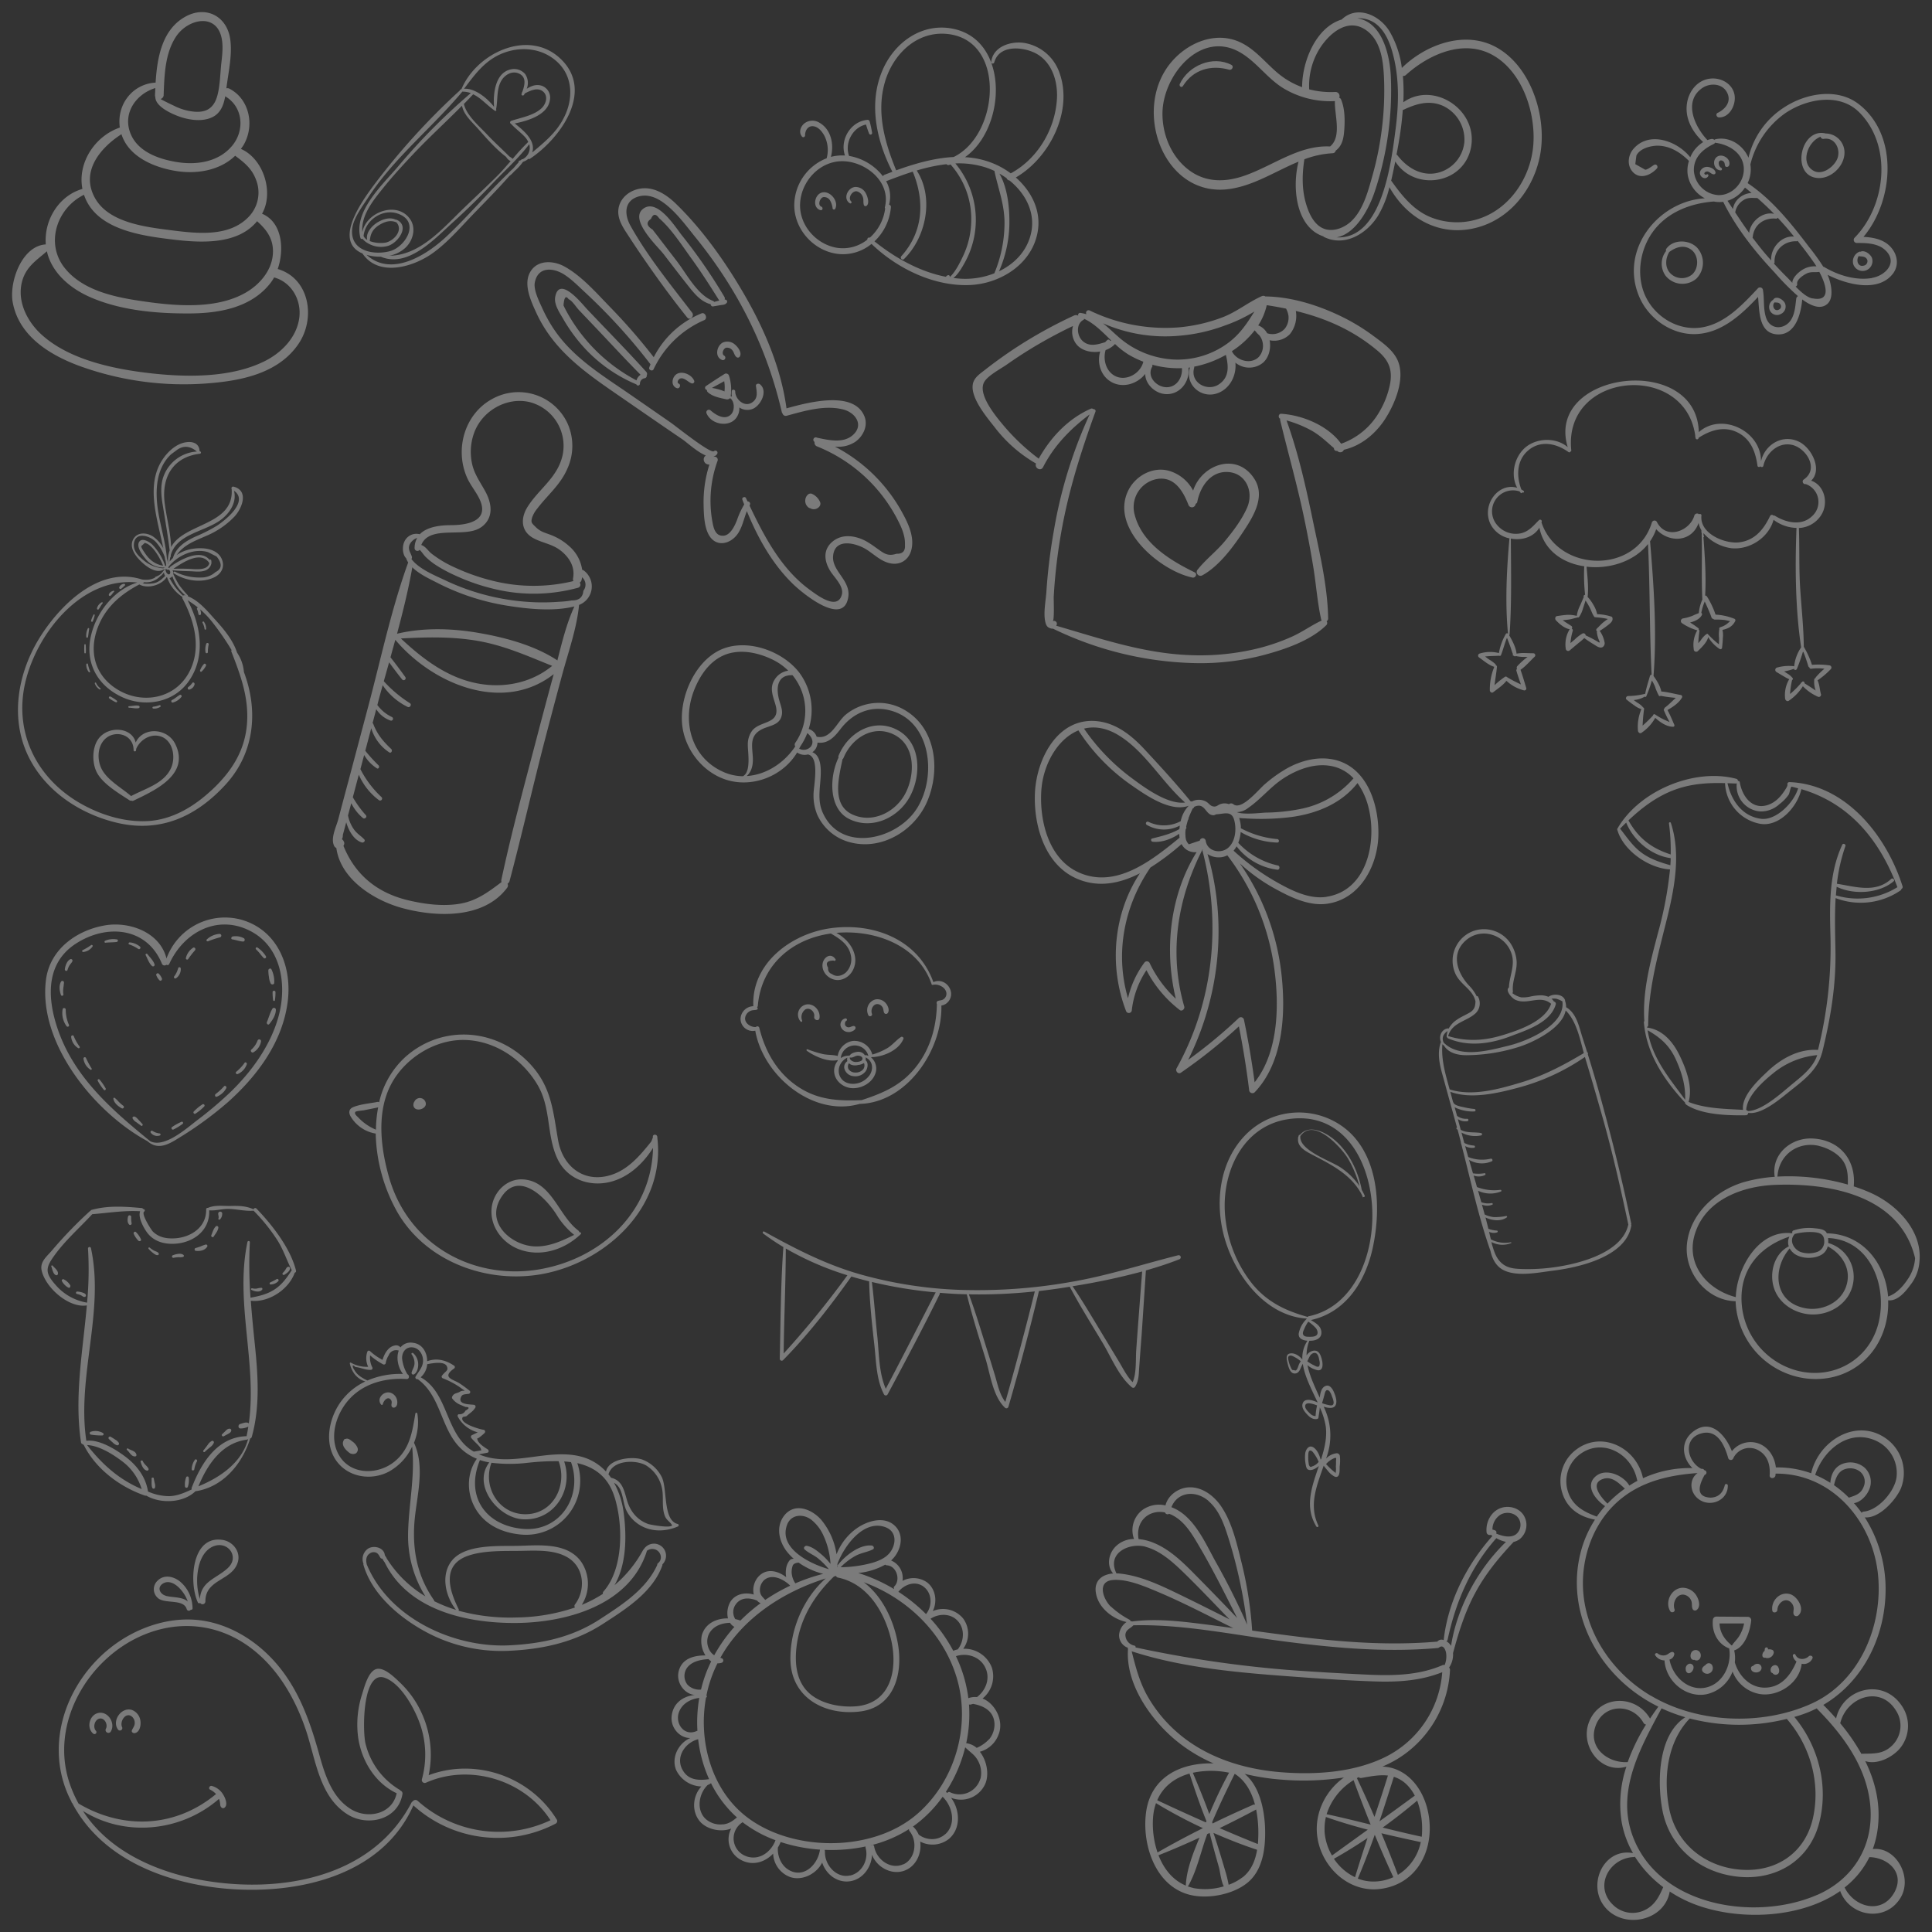 <svg id="Слой_1" data-name="Слой 1" xmlns="http://www.w3.org/2000/svg" viewBox="0 0 800 800"><rect x="0" y="0" width="800" height="800" fill="#333333" stroke="none"/><defs><style>.cls-1{opacity:0.7;}.cls-2,.cls-4{opacity:0.5;}.cls-3,.cls-4{fill:#fff;}</style></defs><title>bg_pattern</title><g class="cls-1"><g class="cls-2"><path class="cls-3" d="M122.58,526.16c-2.27-9.26-9.89-19-16.41-25.74a.69.69,0,0,0-1.16.34c-3.11-1.42-6-1.48-9.38-1.4-3.21.08-6.55-.52-9.54.81a.58.58,0,0,0-.72.6c.15,7.44-6.33,11.59-13,12-3.32.19-6.61-.35-9.12-2.86-.5-.5-5-7.35-3.53-8.24a.53.53,0,0,0-.12-.95l-.39-.16h0a.63.63,0,0,0-.51-.33c-6.93-.62-13.92-1.14-20.74.75a.8.8,0,0,0-.51.44.85.85,0,0,0-.33.19A175.34,175.34,0,0,0,21.59,517.7c-2.46,2.87-5.27,4.87-4.27,8.72,1.83,7.08,11.33,15.31,18.64,14.12-1.67,18.93-5.26,37.77-2.42,56.66a.9.9,0,0,0,.77.82.68.68,0,0,0,.36.28c5,10,15,17.43,25.37,21a.87.87,0,0,0,.52,0c5.86,3.46,15.42,3.08,20.35-1.8,11.33-1.65,19.32-11.21,22.63-21.64a.31.31,0,0,0,0-.2.94.94,0,0,0,.73-.72c3.51-12.65,2.54-25.87,1.2-38.78-.61-5.88-1.19-11.71-1.61-17.55,7.29.85,15.67-4.58,18.18-11.59A.74.74,0,0,0,122.58,526.16Zm-86.53,72.2c5,.23,10.78,3.87,14.54,6.74a22.4,22.4,0,0,1,8.07,11.49C49.29,612.65,42.37,606.41,36.05,598.37Zm46.11,17.09c3.7-9,9.72-18,20.07-19.31a.72.72,0,0,0,.54-.37C100.14,605.74,91,611.84,82.16,615.45Zm31.14-81.28c-3,1.86-6.18,2.55-9.56,3.18a183.8,183.8,0,0,1-.28-22.9.5.5,0,0,0-1-.14c-5.25,24.86,4.07,50,.57,75.11a.9.9,0,0,0-.4-.28c-1-.32-2.27.25-3.23.53s-.82,1.94.24,1.82a7,7,0,0,0,3.18-.75c-.19,1.22-.4,2.43-.66,3.65a1.13,1.13,0,0,0,0,.3C90.07,595,83.4,605.61,79.4,616a1,1,0,0,0,0,.74c-3,1.36-5.86,2.67-9.31,2.79a21.82,21.82,0,0,1-8.84-1.94,1.19,1.19,0,0,0,0-.2c-.95-5.89-4.69-10.75-9.35-14.23-4-3-10.83-7.27-16.15-6.55-4-26.63,7.61-53.42,1.91-79.79a.62.62,0,0,0-1.22.17,144,144,0,0,1-.39,22.41,22,22,0,0,1-13.24-7.59c-4.5-5.1-3.79-7.23.21-12.62,4.4-5.94,10.17-11,15.18-16.42l0,0c6.6-.52,13.19-1.61,19.83-1.22-.94,2.43,1.29,6.53,2.6,8.43,2.36,3.44,6,4.92,10.05,5.05,8.23.27,16.36-4.82,15.94-13.87,2.76.25,5.46-.66,8.26-.57,3.45.12,6.68,1,10.17.73a.7.7,0,0,0,.11.17,74.41,74.41,0,0,1,9.88,12.35c2.38,3.86,3.73,8.11,5.77,12.11C118.72,529.18,116.69,532.08,113.3,534.18Z"/><path class="cls-3" d="M54.32,504.07c.14-.84-1-1.21-1.28-.36-.3,1.09-.4,2.55.48,3.39a.62.62,0,0,0,1-.44A13.21,13.21,0,0,1,54.32,504.07Z"/><path class="cls-3" d="M58.38,513.21a9.62,9.62,0,0,0-2.05-3c-.47-.53-1.25.14-.94.74a9.38,9.38,0,0,0,2,2.87C57.82,514.11,58.59,513.82,58.38,513.21Z"/><path class="cls-3" d="M65.6,518.83c-.41-.52-1.17-.65-1.73-.94A10.38,10.38,0,0,1,62,516.62a.34.34,0,0,0-.48.48,11.4,11.4,0,0,0,1.72,1.63c.56.43,1.28,1.06,2,1A.52.52,0,0,0,65.6,518.83Z"/><path class="cls-3" d="M76,519.68c-1.08-.95-3.17-.37-4.37.07a.55.55,0,0,0,.29,1.07,13,13,0,0,1,2.21-.24,4.43,4.43,0,0,0,1.78-.15A.48.48,0,0,0,76,519.68Z"/><path class="cls-3" d="M85.11,515.36a14.16,14.16,0,0,0-2,.74,21.77,21.77,0,0,1-2.11.68c-.53.13-.59,1.07,0,1.15,1.7.24,3.82-.11,4.81-1.71A.59.59,0,0,0,85.11,515.36Z"/><path class="cls-3" d="M89.34,507.85c-.95.9-1.32,2.4-1.82,3.57-.28.66.58,1.22,1,.58.67-1.08,1.69-2.25,1.88-3.54A.63.63,0,0,0,89.34,507.85Z"/><path class="cls-3" d="M92,502.33a.84.84,0,0,0-1.65.23c0,.75.37,1.27.08,2-.17.44.48.65.72.31A3.36,3.36,0,0,0,92,502.33Z"/><path class="cls-3" d="M21.77,524.07c-.2-.23-.65,0-.53.31.44,1.11.73,3.31,2,3.65a.59.59,0,0,0,.72-.42C24.32,526.24,22.56,525,21.77,524.07Z"/><path class="cls-3" d="M29.09,532.2a6.66,6.66,0,0,0-2.67-2.45c-.45-.29-1.08.3-.76.77a6.71,6.71,0,0,0,2.67,2.68C28.94,533.45,29.3,532.67,29.09,532.2Z"/><path class="cls-3" d="M34.12,535.21a7.76,7.76,0,0,0-2.15-.41.51.51,0,0,0-.13,1,6.23,6.23,0,0,1,1.9.67c.51.3.85.68,1.48.51a.55.55,0,0,0,.36-.65C35.47,535.62,34.71,535.42,34.12,535.21Z"/><path class="cls-3" d="M108.18,533.24a10.27,10.27,0,0,0-1.77.31,4.66,4.66,0,0,1-2-.1c-.38-.11-.65.48-.28.67,1.24.63,3.33,1.17,4.4-.07A.48.48,0,0,0,108.18,533.24Z"/><path class="cls-3" d="M114.47,529.7a26.45,26.45,0,0,1-2.52,1.3c-.44.15-.4.91.12.87a4.44,4.44,0,0,0,3.08-1.28A.56.56,0,0,0,114.47,529.7Z"/><path class="cls-3" d="M119.15,524.59c-.5.22-.66.69-.94,1.14a7,7,0,0,1-1.11,1.35.51.51,0,0,0,.61.8c.85-.52,2.49-1.58,2.36-2.75A.62.62,0,0,0,119.15,524.59Z"/><path class="cls-3" d="M42.67,593.41a6.12,6.12,0,0,0-5.05-.56.62.62,0,0,0,.16,1.22,26.28,26.28,0,0,0,4.63.31A.53.53,0,0,0,42.67,593.41Z"/><path class="cls-3" d="M49.19,597.42a4.66,4.66,0,0,0-1.51-1.33c-.61-.42-1.26-.79-1.89-1.18a.6.6,0,0,0-.71.94c.53.49,1.05,1,1.61,1.47a4.8,4.8,0,0,0,1.72,1.13A.7.7,0,0,0,49.19,597.42Z"/><path class="cls-3" d="M56.49,602.34c-.37-1.6-2.32-1.72-3.45-2.54-.35-.25-.8.34-.46.61,1.09.87,1.75,2.74,3.37,2.66A.58.58,0,0,0,56.49,602.34Z"/><path class="cls-3" d="M61.47,608.09c-.6-1.16-1.8-1.74-2.3-3-.23-.58-1.14-.36-.94.26.43,1.37,1.06,3.24,2.6,3.6A.59.59,0,0,0,61.47,608.09Z"/><path class="cls-3" d="M64.09,614.18a17.1,17.1,0,0,1-.4-2c-.07-.53-1-.41-.92.13.1,1.27-.2,2.66.33,3.84a.6.6,0,0,0,1.09-.15A3.87,3.87,0,0,0,64.09,614.18Z"/><path class="cls-3" d="M78.13,611.74a.57.57,0,0,0-1-.14,8.25,8.25,0,0,0-.54,3.82.62.62,0,0,0,1.22.17A8.28,8.28,0,0,0,78.13,611.74Z"/><path class="cls-3" d="M80.73,604.45a6.87,6.87,0,0,0-1.35,3.91c0,.72,1,.69,1.09,0a10,10,0,0,1,1.1-3.26C81.82,604.59,81.13,603.94,80.73,604.45Z"/><path class="cls-3" d="M87.78,596.63a4.23,4.23,0,0,0-1.73,1.6c-.59.79-1.16,1.58-1.8,2.33-.34.41.19,1,.58.59.68-.64,1.39-1.24,2.11-1.83a4.52,4.52,0,0,0,1.61-1.9A.64.64,0,0,0,87.78,596.63Z"/><path class="cls-3" d="M95,591.6c-.69,0-1.06.39-1.54.84L92,593.87c-.46.42.13,1.14.65.85l1.85-1c.57-.32,1-.55,1.24-1.22A.69.69,0,0,0,95,591.6Z"/></g><g class="cls-2"><path class="cls-3" d="M373.06,429.4c-2,1.34-3.49,3.29-5.59,4.58a27.81,27.81,0,0,1-6.25,2.69,7.72,7.72,0,0,0-8.16-5.63,7.47,7.47,0,0,0-6.19,6.22c-1.93-.55-4.09-.37-6.06-.78a47.75,47.75,0,0,1-6.44-2c-.39-.14-.55.42-.26.63,3.05,2.22,8.68,4.8,12.66,3.84a.59.59,0,0,0,.16.26,6.43,6.43,0,0,0-1.53,4.41c.13,3.81,3.52,6.57,7,6.93,4,.41,8.54-1.94,10-5.82a6.08,6.08,0,0,0-1.71-6.88,1,1,0,0,0,.2-.12c4.82-.07,11.29-2.82,13.18-7.52C374.38,429.64,373.56,429.07,373.06,429.4Zm-13.48,7.81a5,5,0,0,0-1-.3.45.45,0,0,0-.42.13,3.17,3.17,0,0,0-.79-.9,3.4,3.4,0,0,0-2.62-.55c-1,.15-2.39.56-2.9,1.5a.27.27,0,0,0-.34.05l0,0s0,0-.07,0a5.77,5.77,0,0,0-3.29,1A5.83,5.83,0,0,1,359.58,437.21Zm-7.28,3.61a4.55,4.55,0,0,0,2.95.18,5.72,5.72,0,0,0,2.5-.81,2.57,2.57,0,0,1-.31,2.56,4,4,0,0,1-3.3,1.36,3.32,3.32,0,0,1-2.73-1.31,2.34,2.34,0,0,1,.14-2.55A2.94,2.94,0,0,0,352.3,440.82Zm-.4-3a.37.37,0,0,0,.19.09c1,.14,1.69-.5,2.64-.73s2.89.28,2.28,1.64c-.38.83-2.31,1-3.08.9S351.68,438.92,351.9,437.84Zm8,7.61a8.4,8.4,0,0,1-7,3.36c-6.61-.29-7.48-8.2-2-10.86a2,2,0,0,0,0,1.46,2.93,2.93,0,0,0-1.28,3,4.22,4.22,0,0,0,3.81,3.23,5.31,5.31,0,0,0,5.09-2.13c.79-1.22,1.19-3.48-.11-4.47a2.44,2.44,0,0,0,0-1.18C361.58,439.35,361.77,442.91,359.91,445.45Z"/><path class="cls-3" d="M393.78,410.84a5.63,5.63,0,0,0-2.65-3.92,5.29,5.29,0,0,0-2.25-.71,5,5,0,0,0-2.39.47c-6.39-17.86-25-24.78-42.65-22.31-15.82,2.2-32.59,14.18-31.91,32.08a1,1,0,0,0,0,.2,5.44,5.44,0,0,0-5.29,5.15,5.06,5.06,0,0,0,6.1,5c3.34,18.86,24.12,35.83,43.21,30.3,19.55-.47,34.3-22.23,33.86-40.73a4.36,4.36,0,0,0,2.38-1.13A4.86,4.86,0,0,0,393.78,410.84Zm-3.19,3c-.73.45-1.59.34-2.35.68a.88.88,0,0,0-.29,1.21s0,.06,0,.1c-.23,10.27-3.22,20-10.16,27.71-6,6.61-13.15,9.4-21,12-9.3.37-17.87.05-26.19-5.45-8.67-5.73-13.7-14.45-16.18-24.45a.82.82,0,0,0-1.43-.37c-2,.14-4.57-1.42-4.47-3.69a3.75,3.75,0,0,1,2-2.88c1-.56,1.89-.33,2.87-.62a.52.52,0,0,0,.22-.85,1.73,1.73,0,0,0-.15-.11.94.94,0,0,0,.34-.67c1.44-17,14.29-27.69,30.25-29.9,3.71,2.18,7.39,4.51,8.29,9.15a7.64,7.64,0,0,1-2.1,7c-1.63,1.41-3.94,2-5.75.62a2.23,2.23,0,0,1-1.57-2.57q-1.77-3,2.28-3c.38.34,1.06-.1.75-.58-2-3-5.23-.65-5.38,2.36-.19,3.92,3.85,6.91,7.45,6.18,4.2-.85,6.65-5.17,6.06-9.32-.63-4.45-3.94-8-7.74-10.11,15.58-1.35,33.48,4.79,39.29,20.88a.53.53,0,0,0,.07.12.47.47,0,0,0,.58.53c2.11-.5,5,.84,5.53,3A2.69,2.69,0,0,1,390.59,413.81Z"/><path class="cls-3" d="M354.15,425.19c-.51-.8-1.64,0-2.3.13a1.56,1.56,0,0,1-1.87-.81c-.2-.58-.13-1.51.46-1.82s.15-1.07-.4-1a2.64,2.64,0,0,0-1.81,3.63,3.45,3.45,0,0,0,4.67,1.69C353.51,426.78,354.67,426,354.15,425.19Z"/><path class="cls-3" d="M333.21,416.12a4.28,4.28,0,0,0-1.66,6.9c.31.33.78-.09.59-.46a3.88,3.88,0,0,1,1.35-4.58c1.87-1,4,1,3.66,3-.23,1.44,1.95,2.06,2.18.61C339.86,418.24,336.52,414.91,333.21,416.12Z"/><path class="cls-3" d="M366.71,415.32a4.51,4.51,0,0,0-4.11-1.5,4.6,4.6,0,0,0-3,6.61c.42.79,1.79.25,1.46-.62-.56-1.46.13-3.55,1.77-4a2.48,2.48,0,0,1,2.42,1c.63.76.47,1.58.8,2.42a.87.87,0,0,0,1.57.21C368.49,418.23,367.59,416.3,366.71,415.32Z"/></g><g class="cls-2"><path class="cls-3" d="M100.11,380.88a25.77,25.77,0,0,0-31.17,16C66.24,386,53.54,381.46,43.52,383.17c-11.8,2-22.86,9.91-24.48,22.52-3.39,26.44,20.28,55.09,42,66.83,4.28,3.77,8.48,1.53,12.94-1.27a149,149,0,0,0,20.39-14.87c12.07-10.79,22.5-24.69,24.72-41.3C121.08,400.4,115.08,385.26,100.11,380.88Zm15.12,40.4c-3.41,12-11.2,22.63-20,31.11a157.43,157.43,0,0,1-13.7,11.56c-4.33,3.31-13.44,11.52-19.32,8.61C46,459.31,30,445.53,23.42,424.64c-4-12.64-4-26.25,8.16-34,12.68-8.12,29.18-6.72,35.43,8.33a1.16,1.16,0,0,0,1.88.51.81.81,0,0,0,1.19-.33c5.84-12.86,19.46-20.43,32.86-14C116.58,391.63,119,407.91,115.23,421.28Z"/><path class="cls-3" d="M66.1,469.34a7,7,0,0,1-3-1.08c-.42-.25-1,.28-.71.72a3.29,3.29,0,0,0,3.78,1.2A.43.43,0,0,0,66.1,469.34Z"/><path class="cls-3" d="M59,465.46c-.55-.59-1.08-1.2-1.65-1.78s-1-1.19-1.73-1.35c-.41-.09-.89.28-.73.74a3.81,3.81,0,0,0,1.54,1.6c.67.51,1.37,1,2,1.48C58.84,466.45,59.28,465.81,59,465.46Z"/><path class="cls-3" d="M51,457.84a16.47,16.47,0,0,1-1.88-1.66,13.18,13.18,0,0,0-1.64-1.59.36.36,0,0,0-.54.32c.24,1.82,2,3.2,3.45,4A.61.61,0,0,0,51,457.84Z"/><path class="cls-3" d="M43.76,450.7A21.81,21.81,0,0,0,41.19,447c-.35-.4-.94.11-.71.55A21.85,21.85,0,0,0,43,451.28C43.37,451.7,44,451.16,43.76,450.7Z"/><path class="cls-3" d="M37.94,442.45A38.64,38.64,0,0,1,35.56,438a.55.55,0,0,0-1,.28,6.25,6.25,0,0,0,2.9,4.64C37.73,443.18,38.16,442.75,37.94,442.45Z"/><path class="cls-3" d="M33,433.43A20.16,20.16,0,0,1,30.52,429c-.22-.53-1.1-.26-1.06.29A6.16,6.16,0,0,0,32.37,434C32.72,434.24,33.23,433.79,33,433.43Z"/><path class="cls-3" d="M28.51,424.26a15.33,15.33,0,0,1-1.29-6.2c0-.71-1.12-.94-1.28-.18a9.17,9.17,0,0,0,1.6,7A.56.56,0,0,0,28.51,424.26Z"/><path class="cls-3" d="M26.49,406.84a.66.66,0,0,0-1.23-.34c-.94,1.64-.61,3.87,0,5.58a.54.54,0,0,0,1-.29C25.93,410.05,26.38,408.56,26.49,406.84Z"/><path class="cls-3" d="M29.06,397.21c-1.36.72-2,2.64-2.21,4.08-.1.73.91,1.07,1.12.31a7.47,7.47,0,0,1,.83-1.88c.35-.56.83-1,1.14-1.62A.65.65,0,0,0,29.06,397.21Z"/><path class="cls-3" d="M37.78,391.32a29,29,0,0,1-3.58,2.14.4.4,0,0,0,.2.74,5.28,5.28,0,0,0,3.94-2.31A.42.42,0,0,0,37.78,391.32Z"/><path class="cls-3" d="M48.43,389a8.45,8.45,0,0,0-4.87.54c-.4.15-.39.87.11.82,1.54-.17,3.08-.12,4.62-.3C48.84,390,49.07,389.11,48.43,389Z"/><path class="cls-3" d="M58,392a7.62,7.62,0,0,0-4.21-1.77c-.54-.08-.8.71-.23.86a14.87,14.87,0,0,1,3.72,1.87A.61.61,0,0,0,58,392Z"/><path class="cls-3" d="M64,399.35c-.47-1.59-2-3-2.94-4.25a.42.42,0,0,0-.73.43c.77,1.42,1.38,3.37,2.61,4.45A.64.64,0,0,0,64,399.35Z"/><path class="cls-3" d="M67.07,405.24a5.48,5.48,0,0,0-1.21-1.92.63.63,0,0,0-1.09.65,5.6,5.6,0,0,0,1.33,2C66.61,406.38,67.17,405.75,67.07,405.24Z"/><path class="cls-3" d="M74.85,401.06a.55.55,0,0,0-1.08-.15,9.72,9.72,0,0,1-1.63,3.38.55.55,0,0,0,.76.78A4.57,4.57,0,0,0,74.85,401.06Z"/><path class="cls-3" d="M79.94,392.45A7,7,0,0,0,77,396.59a.53.53,0,0,0,1,.42,33,33,0,0,1,2.76-3.52C81.19,392.93,80.62,392.05,79.94,392.45Z"/><path class="cls-3" d="M91,386.7A8.53,8.53,0,0,0,85.64,389c-.43.4.12.95.57.75a40.37,40.37,0,0,1,5-1.66A.73.73,0,0,0,91,386.7Z"/><path class="cls-3" d="M101,388.52a7.09,7.09,0,0,0-4.63-.75c-.62.06-.9,1.11-.16,1.22,1.48.21,2.95.81,4.43.88C101.4,389.9,101.55,388.89,101,388.52Z"/><path class="cls-3" d="M110.13,396a11.87,11.87,0,0,0-3.55-3.66c-.43-.33-.95.38-.57.75a23.21,23.21,0,0,1,1.64,1.78,17.79,17.79,0,0,0,1.57,1.84A.59.59,0,0,0,110.13,396Z"/><path class="cls-3" d="M112.41,401.41c-.29-.68-1.27-.28-1.29.35a14.85,14.85,0,0,0,.25,2.8,7.33,7.33,0,0,0,.73,2.69c.32.54,1.34.52,1.45-.19A11.33,11.33,0,0,0,112.41,401.41Z"/><path class="cls-3" d="M75.18,464.5a22.59,22.59,0,0,0-4,2.23.6.6,0,0,0,.6,1,22.63,22.63,0,0,0,3.92-2.42C76.05,465,75.63,464.31,75.18,464.5Z"/><path class="cls-3" d="M83.9,457.24a19.55,19.55,0,0,0-3.64,3c-.46.43.16,1.28.68.89a19.7,19.7,0,0,0,3.66-3A.59.59,0,0,0,83.9,457.24Z"/><path class="cls-3" d="M92.76,449.83A23.14,23.14,0,0,1,89.3,453c-.49.38-.24,1.38.46,1.12a7.7,7.7,0,0,0,3.93-3.52C94,450,93.22,449.3,92.76,449.83Z"/><path class="cls-3" d="M101.29,440.07a17.59,17.59,0,0,1-3.36,3.64.57.57,0,0,0,.57,1,6.78,6.78,0,0,0,3.71-4.08C102.36,440.11,101.64,439.62,101.29,440.07Z"/><path class="cls-3" d="M106.65,430.87a9.44,9.44,0,0,1-2.56,3.73c-.62.54.18,1.55.86,1.13a6.54,6.54,0,0,0,3.14-4.46A.75.75,0,0,0,106.65,430.87Z"/><path class="cls-3" d="M112.81,417.67c-1,1.65-1.53,3.75-2.29,5.55-.27.62.5,1.43,1,.8,1.34-1.59,2.74-3.78,2.71-6A.78.78,0,0,0,112.81,417.67Z"/><path class="cls-3" d="M114.07,410.83a.6.6,0,0,0-1.2,0,22.45,22.45,0,0,0,.21,3.25.39.39,0,0,0,.78,0A22.45,22.45,0,0,0,114.07,410.83Z"/></g><g class="cls-2"><path class="cls-3" d="M774.76,494a67.79,67.79,0,0,0-7.16-2.74c1-10.93-5.74-19.24-17-19.83-8.93-.47-17.25,6.48-15.72,15.86a62.4,62.4,0,0,0-12.68,2.17c-11.6,3.35-22.62,13.22-23.7,26-1,11.9,8.5,23.12,20.2,23.35,0,.18,0,.37,0,.54a33.46,33.46,0,0,0,28.95,31.41c17.51,2.2,32-9.45,34-27.18a34.49,34.49,0,0,0,.19-5.16c3.91.46,7.18-3.56,9.33-6.5a17.51,17.51,0,0,0,3.65-9.69C796,509.54,785.45,498.82,774.76,494Zm-21.6-19.49c3.83.87,8.49,3.35,10.49,7,1.55,2.79,1.55,5.95,1.51,9A89.1,89.1,0,0,0,736,487.2C736.56,478.2,744.45,472.49,753.16,474.47Zm24.91,72.39c-3.41,15.75-18.39,24.52-33.71,20.71a31,31,0,0,1-23.19-28.23c-.82-13.94,7.62-23.27,19.8-27.33a5.06,5.06,0,0,0-.25,4.07s0,0-.08,0c-5.88,3-8,10.62-6.21,16.8,2,6.93,9,11.22,15.92,11.38,7.69.18,15.31-4.69,16.92-12.6a14.56,14.56,0,0,0-10.24-17,12.8,12.8,0,0,0-.06-2.06C773.94,513.32,781.39,531.54,778.07,546.86Zm-35.34-27.95c2.91,2.26,7.92,2.47,11.15.81a5.52,5.52,0,0,0,2.94-3.66c6.07,3.2,10.08,9.66,7.57,16.72-2.43,6.86-10.18,10.17-16.91,8.88-12.88-2.47-13.78-16.08-6.41-24.76A6.16,6.16,0,0,0,742.74,518.91Zm.19-7.65a.56.56,0,0,0,.13-.31,24.61,24.61,0,0,1,8.16-.77c2.27.21,4.13.76,4.17,3.65a4.5,4.5,0,0,1-2.85,4.5,10.63,10.63,0,0,1-6.9.06C742.95,517.43,740.71,513.9,742.93,511.26ZM790,529.64c-1.91,2.88-4.77,6.13-8.18,7.2-1.15-13.77-10.56-25.92-25.38-26.15a3,3,0,0,0-.21-.43c-1-1.42-3.46-1.51-5-1.68a20.11,20.11,0,0,0-8.61.94.74.74,0,0,0-.44,1l-.16.15c-13.58-1.67-22.86,14.1-23.27,26.44C707,534.07,697.59,523.48,702,510.39c4.63-13.87,19.84-19.26,33-19.76,23.32-.89,51.84,4.65,58,30.34A17.45,17.45,0,0,1,790,529.64Z"/></g><g class="cls-2"><path class="cls-3" d="M758.11,277.06a.93.93,0,0,0-.64-1.56,32.8,32.8,0,0,0-7.18-.21,35.79,35.79,0,0,0-3.38-7.48h0c-.07-8.18-1-16.34-1.51-24.5s-.22-16.46-.51-24.68a11.49,11.49,0,0,0,9-5c3.49-5,1.72-12.67-3.92-14.6,4.77-4.57.18-13.6-5.07-16.14-6.82-3.29-14.13,1.19-15.71,8.13.14-12.63-16.38-20.46-25.75-12.08-.82-33.07-63.79-25.21-54.28,6.22-4.79-4.17-12.94-3.89-17.66.22-4.54,4-6.11,11.31-3.27,16.61-7.76-2.37-14.83,7.07-11.09,14.94a11.33,11.33,0,0,0,7.89,6c-1.15,12.83-1.85,26.66-.6,39.49a.54.54,0,0,0-.88.07,23.42,23.42,0,0,0-2.88,7.93,14.67,14.67,0,0,0-8,.21.89.89,0,0,0-.21,1.6c1.88,1.33,4.07,3.27,6.3,3.88a24.36,24.36,0,0,0-1.85,9.76c0,.63.8,1.23,1.36.79,1.83-1.43,4.06-2.87,5.51-4.75a16.64,16.64,0,0,0,7.2,3.94.79.79,0,0,0,1-1c-.76-2.45-1.45-4.94-2.32-7.36a.88.88,0,0,0-.07-.12c2.16-1.48,4-3.67,5.9-5.46a.83.83,0,0,0-.57-1.41c-1.45,0-2.9-.1-4.35-.1a16.84,16.84,0,0,0-2.6.26c-.28-2.66-1.77-5.39-3.09-7.69a.25.25,0,0,0,.2-.24c.92-13.06.59-26.61.53-39.72,4.49.86,9.41-.54,11.82-4.51,1.89,9.47,9.75,14.74,18.67,16a.43.43,0,0,0-.11.26,76.13,76.13,0,0,0,.36,11.56h0a.61.61,0,0,0-.54.91c-.53,1.15-1,2.31-1.52,3.49a13.12,13.12,0,0,0-1.37,4.3h0a15.22,15.22,0,0,0-3.86-.43c-1.46.08-2.91.3-4.35.52-.8.12-.91,1.21-.45,1.71,1.45,1.58,3.51,3.31,5.68,3.73l0,.05a12,12,0,0,0-1.56,8.21,1,1,0,0,0,1.67.45l3.51-2.94a29.77,29.77,0,0,0,2.46-2.11c1.26.94,2.59,1.8,3.93,2.61,1,.59,2.43,1.78,3.64,1.13a1.87,1.87,0,0,0,.79-2.14,12.06,12.06,0,0,0-1.75-4.27.69.69,0,0,0-.32-.24,39.47,39.47,0,0,0,3.75-2.63c.91-.76,1.95-1.57,1.6-2.89a.65.65,0,0,0-.45-.46,21.27,21.27,0,0,0-5.86-1,12.1,12.1,0,0,0-1.49-3.75,17,17,0,0,0-2.51-3.45.46.46,0,0,0,.08-.17c.39-4-.12-8.2-.45-12.16,0-.07-.05-.1-.07-.15,9.37,1.13,19.73-2.08,25.49-9.37.86,18,.6,36.11,1.5,54.12a.67.67,0,0,0-.68.5c-.73,2.5-1.51,4.9-2,7.45a.52.52,0,0,0-.23,0,30.61,30.61,0,0,1-6.85.87c-.68,0-1.2,1-.61,1.48,1.08.87,2.19,1.72,3.34,2.49a8.77,8.77,0,0,0,2.8,1.46,18.63,18.63,0,0,0-1.43,8.93c.06.68.82,1.35,1.48.86a18.2,18.2,0,0,0,5.68-6.18c2,1.81,4.71,3.71,7.42,3.68a.56.56,0,0,0,.47-.83c-.9-2-1.74-4.14-2.82-6.09,2.19-1.25,4.71-2.89,6-5.15a.74.74,0,0,0-.43-1.07c-2.68-.44-5.39-1.25-8.09-1.45h-.05c-.39-2.28-2-4.76-3.21-6.45,1.44-18.42.11-37.38-1.43-55.76a20.27,20.27,0,0,0,2.52-5c5.49,5.93,14.86,5.28,17.57-2.59a8.71,8.71,0,0,0,1.16,3l0,.44a3.74,3.74,0,0,0,.21,1.18.3.3,0,0,0-.1.24c.27,8.94-.17,17.92.29,26.84a17.75,17.75,0,0,0-1.47,5.64,25.26,25.26,0,0,0-2.54,1.08,20.14,20.14,0,0,1-4.09,1.13,1.09,1.09,0,0,0-.25,2,21.57,21.57,0,0,0,6.24,2.92,12,12,0,0,0-1.45,7.81,1,1,0,0,0,1.74.73c1.46-1.4,3.75-3.56,4.24-5.75a15.15,15.15,0,0,0,4.74,4.93.66.66,0,0,0,1-.57c.16-1.33.28-2.67.33-4a9.85,9.85,0,0,0-.17-3.34,9.47,9.47,0,0,0,3-1.1,6.14,6.14,0,0,0,2.27-2.52.68.68,0,0,0-.39-1,24.3,24.3,0,0,0-7.74-1.7,34.44,34.44,0,0,0-3.57-7.53.9.9,0,0,0-.74-.37c.48-8-.14-16.17-.7-24.16.13,0,.28-.08.22-.23a3.36,3.36,0,0,1-.18-1.42A18.74,18.74,0,0,0,716.86,227c7.54.8,15.47-4.3,17.54-11.76a16.43,16.43,0,0,0,9.49,3.36c-.63,16.1-.48,33.53,1.92,49.46a16.84,16.84,0,0,0-2.88,7.89.53.53,0,0,0-.21-.1,18.08,18.08,0,0,0-6.9.58,1,1,0,0,0-.23,1.82c1.12.68,2.24,1.38,3.37,2a14.85,14.85,0,0,0,1.91,1,12.88,12.88,0,0,0-1.69,8c.06.72.85,1.39,1.54.9a20.07,20.07,0,0,0,5.81-6,19.28,19.28,0,0,0,6.19,4.33.91.91,0,0,0,1.31-1c-.53-1.77-.57-4.1-1.44-5.8a.76.76,0,0,0,.22-.1A33.65,33.65,0,0,0,758.11,277.06Zm-132.75-9.4c.39,1.08.67,2.19,1.14,3.23-.17.18-.13.56.15.61l.17,0v0a.58.58,0,0,0,.86.15,17.24,17.24,0,0,0,2.78.37c.69,0,1.39,0,2.08,0a28.87,28.87,0,0,0-4.28,3.84,1,1,0,0,0-.09,1.12.75.75,0,0,0-.24.84c.54,1.87,1.19,3.72,1.84,5.57a53.37,53.37,0,0,1-5.73-3,.69.69,0,0,0-.85-.15,33.49,33.49,0,0,0-4.33,3.49c.3-2.57.76-5.11,1-7.68a.52.52,0,0,0-.48-.55.55.55,0,0,0-.12-.46,13.9,13.9,0,0,0-2.57-1.9c-.6-.41-1.16-.86-1.73-1.29,1.93-.24,3.85-.2,5.82-.33h0a.53.53,0,0,0,.75-.26c.93-2.35,1.51-4.83,2.47-7.17Q624.72,265.88,625.36,267.66Zm59.89,16.48a22.23,22.23,0,0,0,1.64,3.9.47.47,0,0,0,.74.08,53.6,53.6,0,0,0,6.29.84c-1.49,1.32-2.85,2.81-4.47,4a.67.67,0,0,0-.28.51.52.52,0,0,0-.19.65,48.13,48.13,0,0,0,2.37,4.87c-.77-.35-1.56-.67-2.29-1a29.7,29.7,0,0,1-3.78-2.19.54.54,0,0,0-.8.46h0a56.25,56.25,0,0,1-4.31,4.21c.11-2.28.27-4.57.61-6.81a.6.6,0,0,0-.37-.7,8.44,8.44,0,0,0-2.43-2c-.5-.35-1-.71-1.49-1.08a10.58,10.58,0,0,0,4.6-1.44c.18.17.45.21.58-.07a53.79,53.79,0,0,0,2.34-6.6A21.27,21.27,0,0,1,685.25,284.14Zm-27.06-32.71c.7,1.29,1.11,2.86,2,4a.47.47,0,0,0,.56.13.74.74,0,0,0,.23.07,28.29,28.29,0,0,1,4.8.69c-.27.2-.58.36-.76.5-.43.33-.87.66-1.28,1-.91.8-1.74,1.71-2.6,2.56a.68.68,0,0,0,.22,1.07.57.57,0,0,0-.12.42,11,11,0,0,0,.72,2.87c.1.31.47.94.41,1.22s-.56-.12-.91-.32a50.56,50.56,0,0,0-4.86-2.54.92.92,0,0,0-1.29-.8,17.46,17.46,0,0,0-3.35,2.59l-1.65,1.38a22,22,0,0,1,.93-5,.75.75,0,0,0-.43-.94.76.76,0,0,0-.19-1.16c-1.22-.82-2.4-1.48-3.5-2.33l2.41-.29c1.24-.16,2.34-.57,3.56-.84a.25.25,0,0,0,.11-.08.56.56,0,0,0,.66-.14,11.66,11.66,0,0,0,1.67-3.72c.36-1,.69-2.06,1-3.1C657.15,249.55,657.68,250.48,658.19,251.43Zm47.71-2.37c1,2.19,2,4.34,2.8,6.62a.89.89,0,0,0,.71.6,1,1,0,0,0,.65.28,31.68,31.68,0,0,1,4,.16c.79.14,1.57.32,2.36.49l-1.17,1a8,8,0,0,1-2.91,1.5.57.57,0,0,0-.4.77s0,0,0,.05a12.51,12.51,0,0,0-.11,3.61c0,.89,0,1.77-.08,2.65a40.13,40.13,0,0,1-4.62-4.27.28.28,0,0,0-.44.06l-.1,0a9.57,9.57,0,0,0-2.36,2.57c-.33.4-.67.79-1,1.18a44.7,44.7,0,0,1,.48-5,.55.55,0,0,0-.36-.6.43.43,0,0,0-.09-.61,39.2,39.2,0,0,0-3.42-2.35c2-.51,4.11-1.47,4.89-3.17a.62.62,0,0,0-.26-.81A22.57,22.57,0,0,1,705.91,249.06ZM735,213.59a.74.74,0,0,0-.63-.08.83.83,0,0,0-1.41.15c-2.67,5.56-6.3,10.07-12.72,10.9-5.82.75-16.55-3.48-15.71-11.12.06-.55-.59-.75-1-.51a1.2,1.2,0,0,0-1.92.5c-1.8,6.46-11.69,10.37-15.54,2.67a1.14,1.14,0,0,0-2.07.27c-6.57,21.47-38.74,20.74-45.71-.06,0-.1.08-.19.11-.29a.68.68,0,0,0-1.12-.66c-2.29,2.27-4.1,4.62-7.37,5.44a10.06,10.06,0,0,1-9.85-3.25,8.68,8.68,0,0,1,9.17-14.06c.16.21.31.42.49.62s.59.05.63-.25l.26.09c.41.16.62-.46.29-.69a11,11,0,0,0-.94-.57c-2.09-5.46-2-12,2.75-16.1,5.17-4.47,11.75-3,16.78.61a.52.52,0,0,0,.81-.24.39.39,0,0,0,.34-.46c-3.47-32.66,47.15-37,51.34-6a.91.91,0,0,0,.1.63c0,.05,0,.1,0,.15a.64.64,0,0,0,1.28,0v0c4.76-3.08,10.28-4.92,15.74-2.39,5.75,2.67,7.8,8,8.64,14,.08.57,1,.63,1.21.18a.67.67,0,0,0,1.22-.16c1.17-5.34,6.15-9.91,11.77-8.72,5.9,1.24,11.47,9.89,5,14.33a1.06,1.06,0,0,0,.78,1.93,7.85,7.85,0,0,1,2.6,13.3C746,217.89,739.6,216.45,735,213.59Zm16.88,66.87a.79.79,0,0,0-.17.42.42.42,0,0,0-.45.35,10.49,10.49,0,0,0,.57,4.69c-1.52-1-3-2-4.58-2.95.07-.57-.62-1.12-1.08-.59l-.15.18a.64.64,0,0,0-.36.41,35.44,35.44,0,0,1-4.43,4.39,33.19,33.19,0,0,1,.84-5.77.55.55,0,0,0,.26-.76,8.1,8.1,0,0,0-2.44-2.06l-1.11-.74a26.49,26.49,0,0,0,4.1-1.1c0,.64.94.62,1.16.07a65.25,65.25,0,0,0,2.47-7,.49.49,0,0,0,.21-.09c.81,1.94,1.43,3.89,2.06,5.93a.78.78,0,0,0,.45.51.63.63,0,0,0,.74.56,21.16,21.16,0,0,1,5.48,0A29.53,29.53,0,0,0,751.87,280.45Z"/></g><g class="cls-2"><path class="cls-3" d="M231.28,23.58c-13.22-11.39-34-1.42-40.17,13.26a.54.54,0,0,0-.11.07l-.13.12-.22.06a.46.46,0,0,0-.28.41A286,286,0,0,0,154.54,77c-5.3,7.18-16.34,22.93-4.46,27.95,6.62,9.81,20.8,5.72,28.91,0,6.21-4.4,11.25-10.31,16.51-15.78S206,78.47,210.92,72.87a14.07,14.07,0,0,0,2.12-2A21.59,21.59,0,0,0,216.57,67a5.92,5.92,0,0,0,2.2-1.24.58.58,0,0,0,.64,0C232.21,57.28,246.81,37,231.28,23.58ZM145.85,94.67c.49-4.29,4.15-9.11,6.45-12.65,10.77-16.6,26.53-29,39.14-44.08a10.41,10.41,0,0,1,3.51.61,259.28,259.28,0,0,0-30.11,30.38c-6.37,7.52-18.56,18.55-15.59,29.61a.55.55,0,0,0,.85.32,7.48,7.48,0,0,0,2.34,1.92,10.46,10.46,0,0,0,8.33,1c4-1.26,9.11-8.17,3.47-10.79a.42.42,0,0,0-.33,0c-2.28-1.14-5.06-.4-7.45,1s-5.14,4.4-4.4,7.34a3.43,3.43,0,0,1-1.51-1.62c.68-6.57,7.87-11.47,14.2-9.24,9.53,3.36,3.08,13.8-3.25,15.52C154.87,105.78,144.79,104.06,145.85,94.67Zm59.64-49.26-.07-.1s0,0,0-.08c.84-4.22,0-9,2.7-12.6,1.54-2,4.19-3.3,6.68-2.21,3.4,1.49,2.45,4.93,1.46,7.68a.54.54,0,0,0-.17.47l-.12.32c-.22.59.66.91,1,.41.12-.2.24-.4.35-.61,2.3-1.19,5.26-2.64,7.51-.82s1.35,5.14-.64,7c-3.25,3-8.45,3.81-12.48,5.16a.69.69,0,0,0-.07,1.29c1.78,1.93,3.94,3.47,5.72,5.39a7.53,7.53,0,0,1,1.37,2.07,90.28,90.28,0,0,0-6.43,7,9.66,9.66,0,0,0-1.39-1c-3.08-3.1-6.34-6-9.32-9.19s-8.48-7.83-9.49-12.54c1.29-1.32,2.57-2.65,3.82-4,3.34,1.56,5.77,4.62,9.12,6.89C205.32,46,205.65,45.67,205.49,45.41ZM169.76,90.66c-5.41-7.58-18.12-2.87-19.72,5.42-.57-7,4.52-13.12,8.72-18.35,3.81-4.74,7.93-9.22,12.09-13.65,6.58-7,13.72-13.47,20.46-20.31.7,3.81,4.16,6.75,6.63,9.54,3.6,4.08,7.31,8.36,11.65,11.66a3.94,3.94,0,0,0,1.85,1.75c-1.75,2-3.52,4.09-5.42,6-4.52,4.51-9.18,8.85-13.78,13.27-8.91,8.56-18.21,19.75-31,19.9a13.7,13.7,0,0,0,6.45-3.13C171,99.8,172.49,94.49,169.76,90.66Zm-16.65,9.17c.27-3.07,1.25-5,4-6.71,2.35-1.42,4.75-2.1,7.1-1,2.73,3.24-.85,7.33-4.31,8.3A13.23,13.23,0,0,1,153.11,99.83Zm63.3-33.9A.41.41,0,0,0,216,66c-.13.1-.24.22-.36.32s-.41.16-.63.23a.4.4,0,0,0-.2.57c-.82.88-1.58,1.88-2.39,2.73a27,27,0,0,0-2.13,2.07c-8.72,8.34-16.51,17.65-25.31,25.91-8.52,8-23,17-33.2,7.69.3.09.59.18.91.25a20.31,20.31,0,0,0,5,.53c11.27,4.76,22.33-7.44,29.85-14.23,5.68-5.13,11.13-10.49,16.4-16.06,5-5.3,10.8-10.46,15.21-16.29A5.33,5.33,0,0,1,216.42,65.93Zm4-2.86a6.16,6.16,0,0,0,.25-2.18c-.24-3.92-4.49-7.38-7.52-9.77,5.4-1.07,13.61-3.51,14.55-9.61a5.22,5.22,0,0,0-3.13-5.92c-2.35-.89-4.5-.07-6.45,1.17a6.47,6.47,0,0,0-.68-6.12,6,6,0,0,0-5.85-1.92c-6.47,1.29-7.47,10-7,15.54-2.7-3.56-8-7.86-12.42-7.5,4.66-6.19,8.89-12.08,16.51-14.9s16.29-1.77,22.31,4c6.54,6.28,6.37,15.82,2.22,23.43C230.2,55,225.31,59,220.46,63.07Z"/></g><g class="cls-2"><path class="cls-3" d="M272.19,471.15a.72.72,0,0,0,0-.17c0-.07,0-.15,0-.22-.15-1.17-1.94-1.24-1.86,0,0,.09,0,.17,0,.26-.2.57-.43,1.14-.68,1.69-4.65,5.79-9.64,11.76-17,13.93C241.72,489.89,233,483,231.1,472.12c-2-11.31-2.59-21-10.33-30.13-13.57-16.08-37.18-18.43-53-4.25A36.06,36.06,0,0,0,157,456.41a1.09,1.09,0,0,0-.75-.12c-3.16.62-7,.91-10,2.15-1.74.72-2,2.21-1.07,3.84a14.81,14.81,0,0,0,10.39,7.11,69.45,69.45,0,0,0,8.86,32.35c11.83,20.72,37.23,29.91,59.87,25.85C250.56,522.89,275.64,500.15,272.19,471.15Zm-125-10.75c.25-.37,3-.56,3.54-.67,2-.39,3.91-.78,5.86-1.19a52.19,52.19,0,0,0-.92,9.24,21.28,21.28,0,0,1-7.42-5.17C147.74,462.11,146.58,461.23,147.15,460.4Zm76.66,65.12c-27.77,4.92-54.76-10-62.75-38-3.49-12.22-5.28-27,.9-38.63,5.78-10.84,18.17-18.52,30.37-18.26,12.47.27,23.88,7.87,30.22,18.61,5.66,9.59,3.65,20.79,8.21,30.54,3.65,7.81,11.8,11.28,20,10,8.4-1.33,15.13-7.34,19.6-14.45C269.84,501.67,249.24,521,223.81,525.52Z"/><path class="cls-3" d="M239.9,510.28a1.28,1.28,0,0,0-.5-.8c-8.11-6.08-10.9-20.28-22.7-21.11-6.87-.48-12.57,5.31-13.15,12.1-.64,7.49,4.5,14.15,11.15,16.75,9,3.52,19,.31,25.76-6.17C240.87,510.66,240.36,510.08,239.9,510.28Zm-18.35,5.83c-9.56-.29-20.29-9.42-14.42-19.63,7-12.14,18.22-1.37,23.2,6.28a32.1,32.1,0,0,0,7.42,8.58C232.63,513.86,227.35,516.29,221.54,516.11Z"/><path class="cls-3" d="M171.61,456.13h0a2.27,2.27,0,0,0-.34,2c.79,2.37,5.08,1.19,5.06-1.06A2.47,2.47,0,0,0,171.61,456.13Z"/></g><g class="cls-2"><path class="cls-3" d="M101,278.27a16.58,16.58,0,0,0-2.82-8c-1.71-5.3-5.63-9.9-9.3-13.93-3.28-3.62-6.53-7.62-11.1-9.45a.32.32,0,0,0,0-.38,40.69,40.69,0,0,1-3.66-4.36,47.44,47.44,0,0,1-2.38-4.46,1.91,1.91,0,0,0-.31-1.53c2.4.21,4.81.3,7.22.37,1.89.05,4,.4,5.89-.16a4,4,0,0,0,3-3.08.43.43,0,0,0,0-.2,3.54,3.54,0,0,0-.09-1.13.39.39,0,0,0-.67-.12c-3.89-4.81-12.45.07-16.31,2.88a.69.69,0,0,0-.29.52,3.1,3.1,0,0,0-.49-.17c0-.07,0-.14,0-.22,3.49-4.66,10.68-8.1,16.52-6.18l3.48,1.77q3.61,4.46-.48,6.46a8.63,8.63,0,0,1-5.91,2.23,22.1,22.1,0,0,1-10.8-2.4.42.42,0,0,0-.42.73c4.69,3.05,11.47,4.1,16.64,1.59,2.77-1.34,4.34-4,3.3-7.06-1.64-4.86-7.8-5.39-12-4.78a16,16,0,0,0-6.87,2.62c3.16-4.46,7.93-6,12.94-8.23A34.68,34.68,0,0,0,97,214c3.23-3.41,6.24-10.87-.34-12.5a.68.68,0,0,0-.73,1,.41.41,0,0,0,0,.1c1,15-19.74,13.9-25.08,23.94-.21-6.19-1.93-12.25-2.68-18.42-1.31-10.74,3.67-18.9,14.54-20.23a.5.5,0,0,0,0-1h-.06c-.09-3-2.34-4.14-5.28-3.81-4.25.48-7.89,3.88-10.15,7.33-7,10.67-2,24.67.4,36.63a13,13,0,0,0-4.24-4.87c-2.54-1.69-6.55-2-8.21,1.13-1.8,3.34.86,6.88,3.15,9.11s6.35,5.33,9.56,3.37c0,0,0,0,.07,0a6.92,6.92,0,0,1,1.07-.08.45.45,0,0,0,.66.15,1.65,1.65,0,0,1,.24.1,1.18,1.18,0,0,1,.52,1.39.56.56,0,0,1-.86.42,2.26,2.26,0,0,1-1-1.64c0-.31-.51-.45-.59-.08v0h0c-.53.5-.86,1.15-1.44,1.63a6.37,6.37,0,0,1-2.16,1.18.24.24,0,0,0-.16.32,7.53,7.53,0,0,1-2.66.85,11.58,11.58,0,0,1-2.76-.06c-17.08-5.53-32.87,9.51-41.56,22.78-9.64,14.71-13.45,34-5.54,50.36,7,14.48,21.41,23.92,36.54,27.55,18,4.32,33-2.44,45.24-15.86C105.49,311.64,107,294.18,101,278.27ZM86.68,233.19c-.78,3.36-6.38,2.4-8.65,2.34-2.07-.06-4.14-.09-6.21,0C75.79,232.79,83.3,227.88,86.68,233.19Zm-16.12-2.69c0,.09,0,.18,0,.28a0,0,0,0,0,.1,0c0-.35.05-.7.08-1.05,2.63-8.79,14.11-9.51,20.77-14.53,3.71-2.8,6.62-7.25,5.38-12,6.45,4.51-4.14,12.57-7,14.45A65.06,65.06,0,0,1,81,222.16c-4.17,1.93-8,4.3-9.4,8.91a13.09,13.09,0,0,0-1.36,1.47A13.67,13.67,0,0,1,70.56,230.49Zm-2.81,4.74s-.05.06-.08.09a14.21,14.21,0,0,1-7.94-3.11c-2-1.62-4.44-3.79-4.31-6.64.25-5.64,6.42-3.84,8.9-1.38a17.92,17.92,0,0,1,3.9,6.51c0,.33.1.66.14,1a.42.42,0,0,0,.15.27,21.36,21.36,0,0,1,.32,2.35l0,0-.42,0a.34.34,0,0,0,0,0A23.47,23.47,0,0,0,63,225.44c-1.17-1.1-4.41-3.1-5.49-.85-1,2.09,1.54,5.33,2.74,6.78a9.24,9.24,0,0,0,8.6,3.56h0v0A2.74,2.74,0,0,0,67.75,235.23Zm-.25-1a10.31,10.31,0,0,1-5.4-2.69A14,14,0,0,1,60,229c-.35-.51-1.65-2.28-1.47-2.9L60,224.78l1,.39a7.2,7.2,0,0,1,1.37,1,14.16,14.16,0,0,1,2,2.28A27.08,27.08,0,0,1,67.5,234.18Zm2.1-.77a15.55,15.55,0,0,0-.5-2.23c-.64-8.21-3.65-16-4.15-24.26-.28-4.61.09-9.46,2.12-13.66a17.09,17.09,0,0,1,3.74-5.18l2.44-1.81c2.69-1.95,5.45-1.71,8.27.64a15.72,15.72,0,0,0-13.7,10c-1.57,4-1.08,8.4-.37,12.57,1,6.16,2.06,12.22,2.8,18.4a11.93,11.93,0,0,0-.65,5.1.3.3,0,0,0,.18.26Zm1.78,5.14a17,17,0,0,0,5.47,8l-.4-.13a.57.57,0,0,0-.63.22,33.57,33.57,0,0,1-3.24-3.53,34.08,34.08,0,0,1-2.39-3.81A1.81,1.81,0,0,0,71.38,238.56Zm-12.48,2.92a.69.69,0,0,0,.73-.46,7.88,7.88,0,0,0,6.65-2.42,4.48,4.48,0,0,0,.44-.32A6,6,0,0,0,67.88,237a2.75,2.75,0,0,0,.53,1.46c-1.41,1.35-2.68,2.62-4.75,3.05a15.28,15.28,0,0,1-5,0ZM69,239l.2.09a15.78,15.78,0,0,0,6.36,8.1.7.7,0,0,0,0,.63c5,9.4,8.06,20.8,2.62,30.77-5.87,10.76-19.18,13.08-29.25,7.09-9.84-5.85-12.43-16.2-8.11-26.67,3.31-8,9.52-13.13,16.87-17C61.15,243.93,66.82,242.36,69,239Zm18.81,88c-7.45,7-16.52,12.5-26.91,13-9.93.48-20.26-2.91-28.73-8-17.89-10.8-26.86-30.19-21.3-51,5.42-20.33,23.75-42.18,46-39.79C47.54,244.05,40.3,253,37.86,262.46c-3,11.41,2.14,21.28,12.65,26.17,9.34,4.35,21.07,2.42,27.38-6.19,7.46-10.17,5.38-23.38-.2-33.87a39.36,39.36,0,0,1,4.27,3,.5.5,0,0,0-.39.64,7.72,7.72,0,0,1,.58,1.95.54.54,0,0,0,1.08,0,3.77,3.77,0,0,0-.41-1.88,37.88,37.88,0,0,1,5,5.21,113.57,113.57,0,0,1,8.1,11.73.45.45,0,0,0-.13.53c3.7,9.53,7.11,18.58,6.54,29.05C101.69,310.47,96.09,319.23,87.84,327Z"/><path class="cls-3" d="M51.42,241.74a2.38,2.38,0,0,0-2,1.31.55.55,0,0,0,.86.67c.48-.41.93-.86,1.41-1.26A.43.43,0,0,0,51.42,241.74Z"/><path class="cls-3" d="M46.94,244.6c-.79.31-1.62.69-1.87,1.61a.45.45,0,0,0,.75.44c.55-.45.84-1.13,1.39-1.58C47.41,244.89,47.19,244.5,46.94,244.6Z"/><path class="cls-3" d="M42.15,249.4a3.89,3.89,0,0,0-2,2.51c-.07.36.4.75.68.4.62-.79,1-1.73,1.67-2.5C42.64,249.6,42.42,249.24,42.15,249.4Z"/><path class="cls-3" d="M38.72,254.55a11.94,11.94,0,0,0-1,2.45c-.1.4.49.69.68.29a12,12,0,0,0,.81-2.52C39.3,254.46,38.87,254.24,38.72,254.55Z"/><path class="cls-3" d="M36.36,260.23a6.69,6.69,0,0,0-.63,3.57c.05.36.64.34.7,0,.21-1.1.28-2.22.49-3.33C37,260.15,36.51,259.89,36.36,260.23Z"/><path class="cls-3" d="M35.48,267a.27.27,0,0,0-.55,0,24.79,24.79,0,0,0,0,3.29.31.31,0,0,0,.61,0A24.84,24.84,0,0,0,35.48,267Z"/><path class="cls-3" d="M36.4,275c-.07-.4-.65-.28-.67.09a5,5,0,0,0,1,3.16c.19.26.72.12.58-.25A16.06,16.06,0,0,1,36.4,275Z"/><path class="cls-3" d="M41.55,285a5.31,5.31,0,0,1-1.77-2.24c-.13-.3-.62-.09-.52.22a4.54,4.54,0,0,0,2,2.5C41.58,285.65,41.84,285.18,41.55,285Z"/><path class="cls-3" d="M48.4,290.15a15.13,15.13,0,0,0-2.64-1.71.45.45,0,0,0-.45.79A15.12,15.12,0,0,0,48,290.8C48.38,290.94,48.68,290.39,48.4,290.15Z"/><path class="cls-3" d="M57.45,292.23c-1.35-.26-2.63.15-4,.18a.32.32,0,0,0,0,.64c1.34,0,2.62.45,4,.18A.53.53,0,0,0,57.45,292.23Z"/><path class="cls-3" d="M66,292a10,10,0,0,1-2.54.63.39.39,0,0,0,0,.77,4.72,4.72,0,0,0,2.85-.66C66.72,292.53,66.51,291.88,66,292Z"/><path class="cls-3" d="M74.43,287.76c-1.12.65-2.06,1.55-3.23,2.13-.56.28-.17,1.24.43,1a6.64,6.64,0,0,0,3.55-2.4A.56.56,0,0,0,74.43,287.76Z"/><path class="cls-3" d="M79.64,282.77A7.11,7.11,0,0,1,78,284.47c-.54.32-.19,1.29.44,1.06a3,3,0,0,0,2.15-2.23C80.63,282.82,80,282.29,79.64,282.77Z"/><path class="cls-3" d="M84.39,275a8.58,8.58,0,0,0-1.53,2.52c-.19.42.31.9.66.52a8.59,8.59,0,0,0,1.76-2.34C85.54,275.14,84.88,274.5,84.39,275Z"/><path class="cls-3" d="M85.41,266.55a7.62,7.62,0,0,0-.33,3.44c.07.64,1,.67,1,0a13.63,13.63,0,0,1,.34-3.15A.53.53,0,0,0,85.41,266.55Z"/><path class="cls-3" d="M84.41,257.45c-.27-.32-.71.09-.55.43a7.06,7.06,0,0,1,.84,2.53c0,.42.65.43.65,0A4.67,4.67,0,0,0,84.41,257.45Z"/><path class="cls-3" d="M72.56,308.05c-3.35-6.76-13.47-7.11-16.37-.58-1.47-6.29-11.07-7.13-15.29-1.72-2.78,3.57-2.86,9.91-.91,13.89,2.43,4.94,9.34,8.92,13.71,11.79a.71.71,0,0,0,.64.08,1.05,1.05,0,0,0,1,0C64,327.33,78.85,320.75,72.56,308.05Zm-1.77,10.06c-3,6.46-10.76,8.41-16.5,11.53l0,0c-3.85-3.33-9.21-6.23-11.82-10.54-2.3-3.81-2.36-9.62.85-12.91,4.08-4.19,12-2.26,12,4.45,0,.54.86.7,1,.13,0-.27.08-.53.11-.78,1.91-4.25,6.9-6.68,11-4.69C71.83,307.5,72.72,313.91,70.79,318.12Z"/></g><g class="cls-2"><path class="cls-3" d="M557.82,467.94a31,31,0,0,0-40.71.68c-11.79,10.77-14.29,28.14-10.3,43.12C511,527.55,523.7,545,541.19,546a11.4,11.4,0,0,0-3.38,6c-.38,2.3,1.7,3,3.58,3.18a12.71,12.71,0,0,0-2.11,7.76c-1.14-1.42-3-2.73-4.85-2.54-2.17.23-1.71,2.31-1.33,3.88s1,4.46,3,4.46c2.15,0,2.38-2.52,3.37-4,.75,5.25,3.71,10.74,6.15,16-2.45-1.2-5.9-2-6.33.91-.23,1.61,1.08,3.09,2.08,4.17s2.41,2.08,4,1.75a.67.67,0,0,0,.57-.54c.18-1.39.49-2.85.55-4.28a30,30,0,0,1,2.49,8c.56,4.51-.51,9-1.93,13.47a.77.77,0,0,0-.21.15c-.5-2-1.51-4.15-3.06-5.09-1.8-1.08-3.1.93-3.32,2.53a15.46,15.46,0,0,0,.23,4.75c.16.86.33,1.85,1.3,2.09,1.27.32,2.87-.54,4.12-1.61-2.88,8.48-6.09,16.88-1,25.1a.46.46,0,0,0,.8-.44c-4.09-8.48-.63-16.55,2.2-24.78.51.69,1.07,1.35,1.64,2a8.87,8.87,0,0,0,2.85,2.49c2.41.93,2.09-2.76,2.13-4.08a19.41,19.41,0,0,0,.08-4.49,1.29,1.29,0,0,0-1.33-1.08,7.39,7.39,0,0,0-4.38,2.18,26.88,26.88,0,0,0-1-21.46c1.52.49,3.42.84,4.44,0,1.61-1.37.46-4.52-.2-6.05s-1.94-3.49-3.87-2.33c-1.39.83-1.78,2.84-2,4.66-2-4.49-4.18-9-5.06-13.46a9.28,9.28,0,0,0,4.26,2.09c2.46.27,2.07-3,1.66-4.54-.48-1.77-1.14-3.76-3.31-3.58a4.15,4.15,0,0,0-3,2,16,16,0,0,1,1.16-6.1h.36c2.17,0,4.73-.86,4.62-3.51s-2.38-3.8-4.33-5.06c15.13-3.33,23.33-17.19,26-31.89C571.82,499.09,570.68,479,557.82,467.94Zm-20.22,97.77c-.19.54-.52,1.58-1.12,1.79l-1.41-.26a4.07,4.07,0,0,1-.43-.74c-.18-.35-.34-.72-.48-1.09a12.51,12.51,0,0,1-.7-2.43c-.1-.61-.28-1.42.72-1.65a2.29,2.29,0,0,1,1.13.22,14.12,14.12,0,0,1,3.32,2.12A6.24,6.24,0,0,0,537.61,565.71Zm7.15,20.66a3.23,3.23,0,0,1-2.22-1c-.69-.64-2-1.9-2.07-2.87-.23-2.2,2.8-1.39,4.91-.55A27.1,27.1,0,0,0,544.75,586.37Zm-1.47,20.85q-.85.58-1.3-.71-.11-.62-.18-1.24a16.14,16.14,0,0,1-.08-2.42c0-.49,0-1.88.54-2.13.9-.42,1.7,1,2.09,1.52a16.28,16.28,0,0,1,1.68,3.09A5.46,5.46,0,0,1,543.28,607.22Zm9.94-2.25c0,.77,0,1.53-.07,2.3a8.07,8.07,0,0,1-.07,2.42q.09.55-.09.23a1.32,1.32,0,0,0-.51-.45l-.84-.71a31.82,31.82,0,0,1-2.55-2.51,9.45,9.45,0,0,1,3.39-2.46C553.57,603.36,553.25,604.07,553.22,605Zm-4.76-27.61c.26-1,.65-2.49,2-1.33a6.19,6.19,0,0,1,1,2c.47,1.15,1.75,4.2-.63,3.9a18.73,18.73,0,0,1-3.27-.85l-.09-.2C547.85,579.71,548.16,578.53,548.47,577.36Zm-4.79-17c1.94-.79,2.41,1.64,2.65,3a4,4,0,0,1,0,2.2c-.49.85-1.62.07-2.26-.23a17.27,17.27,0,0,1-2.75-1.66C542,562.53,542.3,560.92,543.68,560.36Zm1.23-10.4c.52.71,1,1.9.43,2.73s-2.16.85-3.05.84-2.1.05-2.59-.78.06-1.68.39-2.49a16.23,16.23,0,0,1,1.65-3A16.4,16.4,0,0,1,544.91,550Zm-2.84-5a.93.93,0,0,0-.56.36c-9.07-2.55-16.68-6.07-22.89-13.62a52.54,52.54,0,0,1-11-25.72c-2.76-18.36,5.92-39.64,25.88-42.57C576.47,457.09,579.94,536.89,542.07,545Z"/><path class="cls-3" d="M565.09,495.08c-.37-.83-.78-1.6-1.21-2.36-1.52-7.74-5.16-15.39-11.06-20.52-3.94-3.43-10.69-6.86-14.59-2.23a.28.28,0,0,0-.42.15,6.29,6.29,0,0,0-.21.72c0,.07-.09.12-.13.19a.2.2,0,0,0,.06.27c-.5,3.62,3.19,5.46,6.24,7.05,7.9,4.12,16.08,8.27,20.27,16.66l.34,1.17s0,0,0,0c0-.22-.06-.43-.09-.65C564.63,495.87,565.31,495.57,565.09,495.08Zm-9.54-11.36c-4.17-3-17.67-7.21-17.11-13.27,5.57-7.92,16.81,4.62,19.62,9.08a46.22,46.22,0,0,1,4.85,11.6A28.44,28.44,0,0,0,555.55,483.72Z"/></g><g class="cls-2"><path class="cls-3" d="M675.5,506.86c-3.58-17.43-7.86-34.69-12.59-51.83q-2.55-9.26-5.42-18.41a.83.83,0,0,0-.3-1q-.89-2.83-1.81-5.66c-1.52-4.66-2.43-10.29-6.89-12.9a7.68,7.68,0,0,0-.44-2.65.43.43,0,0,0,0-.24c-.86-2.62-4.89-2.83-6.89-1.41a8.23,8.23,0,0,0-2.93-.63,22.11,22.11,0,0,0-4.47.51,13,13,0,0,1-3.85.34,9.23,9.23,0,0,1-3.67-1.75.83.83,0,0,0,.22-.66c-.45-4.48,1.94-8.44,1.51-12.89a15.5,15.5,0,0,0-2.63-7.26,13.27,13.27,0,0,0-15-5,13.11,13.11,0,0,0-7.5,18.19c2.2,4.31,7.18,6.31,8.13,11.11-.14,1.84-.26,3.3-2.46,4.6-1.72,1-3.59,1.77-5.24,2.92a10.2,10.2,0,0,0-3.4,3.69.49.49,0,0,0-.34-.09c-2.67.31-3.87,3.42-2.86,5.64a.35.35,0,0,0-.07.13c-1.94,5.61.14,11.27,1.62,16.76,1.67,6.19,3.41,12.36,5.1,18.54a.31.31,0,0,0-.19.52c.13.14.29.26.44.39.34,1.27.69,2.53,1,3.8.13.48.25,1,.37,1.44a.35.35,0,0,0,.08.44l0,0c3.86,14.85,7.12,30.21,12.2,44.64a.58.58,0,0,0,0,.08c.77,3.29,2.44,6.35,5.6,7.83,5.75,2.69,14.25.85,20.3.1,10.47-1.3,30.28-5.68,32.37-18.67a.58.58,0,0,0-.12-.46A.64.64,0,0,0,675.5,506.86Zm-64.6-87.17a5.71,5.71,0,0,0,1.11-7,.4.4,0,0,0-.54-.18,17.66,17.66,0,0,0-3.41-4.66c-4.85-5.4-7.41-13.24-.79-18.7,6.44-5.31,16.25-2,18.7,6,1.45,4.73-1,9.1-1.15,13.74-1.72,1.24,1.31,4.45,2.46,5,5,2.55,10.4-2.2,15,1.76-2.47,7.32-13.58,11-20.11,13-7.48,2.29-14.8,2.72-22.34.42a.51.51,0,0,0-.2,0C601.21,423.38,607.11,423.06,610.9,419.68Zm-13.27,9.26a4.34,4.34,0,0,1,1.82-2,8.55,8.55,0,0,0-.43,2.28.25.25,0,0,0,.21.26.49.49,0,0,0,.31.44c8.33,3.64,17.63,2.34,25.91-.83,6.52-2.5,16.51-5.53,18.75-13.17a.93.93,0,0,0-.75-1.2,4.59,4.59,0,0,0-1-1.17,6.62,6.62,0,0,1,2,0,12,12,0,0,1,2.5,1.08c1.37,9.95-15,16.55-22,18.28-8.22,2-20.3,5.51-27.1-1.14A3.28,3.28,0,0,1,597.63,428.94Zm-.35,3.43a3.54,3.54,0,0,0,.61.56h0c2,3.14,5.68,4,9.38,4a73.67,73.67,0,0,0,21.91-3.52c5.64-1.82,17.72-7.57,19.12-15,4.43,4.3,5.89,11.6,7.52,17.65-8.36,5-16.65,9.37-26.06,12.18-9.15,2.73-20.11,5.83-29.49,2.85C598.58,444.94,596.69,438.82,597.28,432.37Zm77,74.72a.61.61,0,0,0-.08.16c-2.52,10.83-18.24,15.37-27.59,17a78.62,78.62,0,0,1-16.36,1.21c-3.54-.11-6.58-.37-9.11-3.09-1.87-2-2.53-4.49-3.33-7-.08-.36-.16-.72-.24-1.09a9.58,9.58,0,0,0,8.16.44c.2-.09.06-.38-.13-.34a12.6,12.6,0,0,1-8.28-1.22c-.23-1-.48-2.06-.72-3.1a4.39,4.39,0,0,0,3.28.24.38.38,0,0,0-.07-.75,12.24,12.24,0,0,1-3.51-.74q-.57-2.35-1.19-4.69c2.77,1.33,6.31,1.73,8.78,0a.33.33,0,0,0-.22-.61,23.39,23.39,0,0,1-5.09.46,11.57,11.57,0,0,1-3.81-1.09c-.36-1.36-.75-2.71-1.12-4.06a5.76,5.76,0,0,0,4.28,0c.39-.16.12-.72-.24-.66a8.05,8.05,0,0,1-4.31-.36c-.44-1.58-.9-3.16-1.35-4.74a11.87,11.87,0,0,0,9.49.3c.41-.17.11-.71-.25-.68a19.64,19.64,0,0,1-9.68-1.16l-1.39-4.76a6,6,0,0,0,4.72-.22c.31-.18.24-.79-.17-.75a15.89,15.89,0,0,1-4.82.06q-.82-2.79-1.62-5.58a10.35,10.35,0,0,0,9.39.6c.62-.29.22-1.22-.41-1.1a15.41,15.41,0,0,1-9.32-.68q-.65-2.27-1.28-4.53a6.07,6.07,0,0,0,3.72.69c.52-.08.41-.87-.08-.91a9.79,9.79,0,0,1-4-1.08c-.39-1.43-.77-2.87-1.16-4.3a11.79,11.79,0,0,0,8.13,1.18c.6-.14.45-.94-.09-1-2.88-.47-5.79.08-8.35-1.31l-1.19-4.45a5.63,5.63,0,0,0,4,.87c.52-.08.45-1-.08-1a6.2,6.2,0,0,1-4.25-1.2l-1-3.55a12.56,12.56,0,0,0,1.91.79,16.61,16.61,0,0,0,6.36.92.52.52,0,0,0,0-1,33.05,33.05,0,0,1-4.43-.73c-1.1-.26-4-.7-4.38-2a.44.44,0,0,0-.14-.23c-.28-1-.55-2.06-.83-3.08l-.31-1.11c8.32,3.19,19.51.63,27.76-1.58a89,89,0,0,0,28-12.82l.2.67c2.33,7.67,4.55,15.38,6.75,23.09C667.54,476.43,671,491.79,674.26,507.09Z"/><path class="cls-3" d="M625.87,514.51a0,0,0,0,0,0,.09A0,0,0,0,0,625.87,514.51Z"/></g><path class="cls-4" d="M487.81,519.79c-14.78,3.72-29.1,8.42-44.17,11a222.08,222.08,0,0,1-45.73,3.33A174.88,174.88,0,0,1,356,527.62c-14.13-4.05-26.7-10.53-39.51-17.64-.52-.29-.92.45-.46.8a96.58,96.58,0,0,0,8.35,5.6c-1.12,15.37-1.15,30.84-1.5,46.24a.81.81,0,0,0,1.38.58c10.42-10.58,19.66-22.5,28.28-34.62v0c2.43.73,4.89,1.38,7.36,2,.18,8.87,1.19,17.76,2.17,26.56.74,6.65.78,14.26,4,20.27a.85.85,0,0,0,1.46,0c7.35-13.72,14.67-27.47,21.53-41.44a.88.88,0,0,0,.06-.65c2.36.2,4.7.37,7,.48,1.4.07,2.8.1,4.21.14,2.2,9,5.07,17.92,7.79,26.81,1.95,6.36,3,15.41,8,20.14a.87.87,0,0,0,1.45-.39q6.9-23.8,12.64-47.91,5.53-.62,11-1.49l1.75-.29v0c4.16,7.83,8.9,15.36,13.47,23,3.58,5.94,6.83,14.12,12.21,18.6a.88.88,0,0,0,1.37-.18c1.58-2.51,1.5-5,1.71-8,.32-4.47.64-8.94,1-13.41.61-8.92,1.18-17.84,1.77-26.76,4.71-1.34,9.35-2.85,13.82-4.6A.87.87,0,0,0,487.81,519.79ZM324.49,560.46c.17-14.49.85-29,.89-43.48a123.84,123.84,0,0,0,25.51,11.08A380.23,380.23,0,0,1,324.49,560.46Zm42.29,14.6c-2.91-6.64-2.78-15-3.54-22.11-.79-7.36-1.3-14.77-2.21-22.11a185,185,0,0,0,26.42,4.31C380.56,548.45,373.79,561.82,366.78,575.06Zm49.51,5.43c-2.47-3.13-3.24-7.52-4.39-11.27s-2.24-7.3-3.39-10.94c-2.34-7.47-4.58-15-7.32-22.33a214.82,214.82,0,0,0,27.3-1.2Q422.79,557.72,416.29,580.49Zm54.95-31.79q-.39,5.16-.75,10.32c-.27,3.82.17,9.6-1.48,13.3-2.43-2.43-4-5.76-5.78-8.68q-3.17-5.26-6.35-10.51c-4.17-6.88-8.24-13.87-12.76-20.53a276.18,276.18,0,0,0,28.82-6.1Q472.08,537.6,471.24,548.7Z"/><g class="cls-2"><path class="cls-3" d="M787.83,367.06c-6.63-21-23.51-42.35-46.94-43.21a.83.83,0,0,0-.7,1.18,5.93,5.93,0,0,1-.5,1.21c-1.57,2.58-3.38,5-6.2,6.46-7.1,3.55-12-2.26-13.11-8.89a.57.57,0,0,0-.73-.41.92.92,0,0,0-.68-.91c-17.2-4.58-39.76,4.75-48.93,20.11a.45.45,0,0,0-.06.22.64.64,0,0,0-.31.7c2.39,8.66,13,16,21.85,16.49a157.16,157.16,0,0,1-5,26.35c-3.11,11.88-6.49,24.08-5.63,36.47a.49.49,0,0,0-.19.45c1,12.93,8.47,24.11,17.07,33.29,0,0,0,.06,0,.09a.55.55,0,0,0,.39.61.68.68,0,0,0,.23.26c6.46,4.12,17.07,4.39,24.51,4.28a1,1,0,0,0,1-1c5.58.92,13.48-6,17.26-9,5.39-4.27,11.33-8.61,13.21-15.57a.89.89,0,0,0,.09-.17c3.49-14.18,5.83-27.76,5.56-42.41-.14-7.34-.36-14.58.07-21.75l.06,0a29.15,29.15,0,0,0,26.77-3.17.93.93,0,0,0,.42-.65A.89.89,0,0,0,787.83,367.06Zm-69.12-42.62a.84.84,0,0,0,.45-.11A10.55,10.55,0,0,0,728.81,336a11.28,11.28,0,0,0,8-3,17,17,0,0,0,3.82-3.92c.46-.77.63-2.72,1.19-3.35.94.21,1.84.46,2.75.7-1.86,6.12-9.27,13.45-15.43,12.61-7.74-1.05-12.23-7.53-13.82-14.73Zm-38.62,28.9c-3.93-2.77-6.31-6.53-9.25-10.21q1.25-1.28,2.53-2.51c3,7.44,10.54,13.71,18.42,14.71,0,1-.07,2-.13,2.95C687.57,357.1,683.65,355.85,680.08,353.34Zm2.16,73.27c5.62,3.23,9.34,6.59,12,12.79,2.28,5.22,3.73,10.29,3.54,16C691.08,446.25,684,438,682.24,426.61Zm59.51,22.6c-4,3.28-12.06,10.74-18,10.86a1.06,1.06,0,0,0-.69-.42c.27-5.89,7-11.85,11.2-15.26a33.72,33.72,0,0,1,18.2-7.49C750.73,442.22,745.9,445.77,741.76,449.21Zm18.75-78.38a.61.61,0,0,0-.3,0c.08-1.22.2-2.43.32-3.64,7.08,3.47,17.65,2.77,23.57-2.25.66-.56-.31-1.57-1-1-6.42,6-14.85,3.2-22.48,2a71.44,71.44,0,0,1,3.53-15.6c.27-.77-1-1.31-1.31-.56-5.5,11.84-5.24,24.9-4.89,37.71a174.92,174.92,0,0,1-5.16,47.26c-7.85-.53-15.19,3.52-20.8,8.82-3.64,3.44-11,10.15-10.24,16-7.52-.45-15.48-.47-22.55-3.28,1.87-6.25-1.12-14-3.87-19.57s-7.07-10.43-13.31-11.23c0-.09,0-.18,0-.27a.67.67,0,0,0,.45-.68c.11-15.77,4.37-30.17,8.08-45.32,3-12.42,5.4-26,1.33-38.44a.41.41,0,0,0-.79.22,83.66,83.66,0,0,1,.71,12.81c-7.93-2.56-13.37-6.69-17.49-14.1,5.35-5.06,11.09-9.45,18-12.24,7.33-2.94,14.44-3.39,22-3.19a17.76,17.76,0,0,0,14.54,16.84c7.87,1.36,15.37-6.94,17.07-14.34,19.76,5.82,32.32,20.8,39.76,40.58A31.14,31.14,0,0,1,760.5,370.83Z"/></g><g class="cls-2"><path class="cls-3" d="M173.16,564.7a6.2,6.2,0,0,0-2.08-4.4c-.32-.29-.93.1-.64.5a6.1,6.1,0,0,1,1.19,3.9c-.07,1.41-.89,2.33-1.18,3.61a.67.67,0,0,0,1,.76C172.81,568.36,173.24,566.13,173.16,564.7Z"/><path class="cls-3" d="M280.7,631.06c-6.37-1.36-4.19-14.86-6.79-19.67a15,15,0,0,0-7.89-7c-4.16-1.51-14.09-.36-15.09,4.95a21.34,21.34,0,0,0-10.6-6.26c-13.67-3.45-28.75,4.77-42-.87l3.49-.67c.66-.13.66-1,.17-1.36-1.09-.72-4.76-2.86-4.31-4.79-.22,1,3.5-2.46,3-2.05a.78.78,0,0,0-.53-1.31c-.91-.07-10.09-2.5-8.58-5.17.17-.31,1.34-.21,1.7-.55,1.37-1.28,2.47-1.74,3.55-3.44a.79.79,0,0,0-.46-1.15c-1.85-.26-6.42-.06-5.63-2.77.52-1.78,1.46-1.5,3.46-1.82a.74.74,0,0,0,.32-1.22c-1.4-1.11-2.78-2.17-4.28-3.13-2.5-1.62-7.55-2.34-2.22-6.1a.71.71,0,0,0,0-1.2c-3.51-2.37-7.3-3.25-11.12-1.82,0-3.64-2-7.22-5.89-7.63a5.36,5.36,0,0,0-5.18,1.91,2.21,2.21,0,0,0-2.36-.79c-2.68.47-4.35,3.43-5.05,5.95a24,24,0,0,1-5.22-3.65.66.66,0,0,0-1.09.29,8.28,8.28,0,0,0,.35,6.22,13.3,13.3,0,0,1-7.15-1.71.31.31,0,0,0-.45.35c.79,3.57,3,6.43,6.44,7.43a26.47,26.47,0,0,0-10,8.17c-5,6.75-7.24,17.2-2.12,24.54,4.94,7.09,14.68,8.51,22,4.55A22.93,22.93,0,0,0,170.66,599c1.27,12.29-1.45,23.84-1.69,36.16A47.25,47.25,0,0,0,176.13,661a48,48,0,0,1-16-15.69L160,645c-.2-.31-.4-.61-.59-.93l-.06-.06c-.26-3.29-4.84-4.37-7.17-2.59a5.26,5.26,0,0,0-1.67,6.11.7.7,0,0,0,0,.49c3.41,11.79,14.11,21.06,24.35,26.9A65.91,65.91,0,0,0,210,683.59c14.07-.55,27.6-3.36,39.57-11.11,9.43-6.1,20.72-13.13,24.71-24.32a.85.85,0,0,0,0-.38,5,5,0,1,0-7.73-6.23.73.73,0,0,0-.25.26,50.5,50.5,0,0,1-11.84,14.58c5-8.67,5.06-20.27,3.8-29.92a34.7,34.7,0,0,0-4-12.46c3.94,2.1,3.37,7.86,5.14,11.51a14.42,14.42,0,0,0,4.33,5.16c5,3.76,11.49,3.78,17,1.39A.56.56,0,0,0,280.7,631.06Zm-61.79-25.39a101.17,101.17,0,0,1,12.4-.62C235,615,229.22,626.68,218,627s-18.31-11.06-14.5-21.3A62.54,62.54,0,0,0,218.91,605.66Zm-16.31-.11c-7.19,9.46,3.62,22.85,13.73,23.53,13,.88,21.3-12.06,17.28-23.93,1,.07,1.91.15,2.84.29,5.07,14.15-4.65,29.12-20.17,27.6s-23.65-13.69-17.55-28.46A27.68,27.68,0,0,0,202.6,605.55Zm-17.53-39.72c.7,1.75-.49,1.78-2,3.71a.72.72,0,0,0,.31,1.18,34.41,34.41,0,0,1,7.08,3.72c3.31,2.46,1.7.79,0,1.82-1.36.8-2.46.51-3.2,2a.81.81,0,0,0,0,.81,7.88,7.88,0,0,0,3.62,2.72c-.26-.12,2.34,1.06,2.12.79q2.21.17-.28,1.54a2.6,2.6,0,0,1-2.75,1.46.68.68,0,0,0-.4,1,13.09,13.09,0,0,0,8.26,6.51l-2.29,1.11a.77.77,0,0,0-.45,1.11c.83,1.22,3.71,3.55,4,4.54a2.5,2.5,0,0,0,.27.68l-3.16.55c-11.88-6.69-10.23-24.23-22-30.78a8.18,8.18,0,0,0,2.71-5.42C179.44,564.38,184.16,563.58,185.06,565.83Zm-38.19,1.68-.61-1q-.74-1.93.94-.45c2.19.17,4,1.28,6.39,1.16a.69.69,0,0,0,.58-1,8.94,8.94,0,0,1-.93-5,28.54,28.54,0,0,0,5.36,3.7.76.76,0,0,0,1.11-.46,8.29,8.29,0,0,1,1.2-3.21,3.3,3.3,0,0,1,4.2-2s0,0,0,0c-1.13,2.88-.35,7,1.73,9.66a34.48,34.48,0,0,0-14.72,2.72l0,0C150.11,570.65,148.05,569.52,146.87,567.51Zm120.92,74.93a.75.75,0,0,0,0-.25,3.72,3.72,0,0,1,3.68-.54c2.21.89,3.06,4,1,5.6a.87.87,0,0,0-.33.76c-4.65,10.2-14.73,16.6-23.78,22.49-11.39,7.42-23.91,10.1-37.32,10.78-22.79,1.16-49.88-11-59.16-33.45-.44-1.68-.38-3.52,1.19-4.56a2.81,2.81,0,0,1,2.53-.42c1,.37,1.35,1.23,1.85,2.09a.94.94,0,0,0,.91.47,6.19,6.19,0,0,0,.92,1.51c9.79,20,34.25,25.27,54.53,25.11C234.35,671.86,260.68,664.8,267.79,642.44Zm-77.84,23.94c-4-7.95-7.2-18.39,3.93-22.21,6.42-2.21,14.71-1.92,21.45-2,6.53-.09,14.86-.71,20.51,3.25,6.21,4.35,6.53,13.23,2.24,18.93a1,1,0,0,0,0,1.27,77.9,77.9,0,0,1-24.24,4.13,80.59,80.59,0,0,1-24-2.81A.55.55,0,0,0,189.95,666.38Zm64.49-46.57c3.64,11.53,3.76,29.79-4.55,39.16a1.08,1.08,0,0,0-.25,1,53.48,53.48,0,0,1-8.75,4.56,16.28,16.28,0,0,0-.09-17.62c-5.53-8.13-17-7.1-25.47-6.84-8.06.25-22.6-1-28.3,6.23-4.67,5.94-2.55,14.8,1.79,20.3a58.18,58.18,0,0,1-9-3.58.94.94,0,0,0-.17-.5c-7.41-10.63-9.27-22.46-7.75-35.2,1.18-9.9,3.84-20.52-.48-29.92a22.52,22.52,0,0,0,1.38-12.1.42.42,0,0,0-.82,0c-1.28,7.68-2.32,14.87-8.76,20-7,5.6-18.63,5.54-23.21-3.39-3.93-7.67-.37-17.56,5.28-23.24,6.11-6.14,14.71-8.17,23.06-7.65,1.18.07,1.28-1.59.33-2a15.68,15.68,0,0,1-2.19-6.53c-.09-2.87,1.87-5.11,4.79-4.51,2.55.52,4,3.22,3.88,5.72s-1.85,4.17-3.07,6.28a.75.75,0,0,0,.87,1.09c9.78,7.07,9.45,20.65,17.87,28.72a20.64,20.64,0,0,0,6.62,4.24c-4.15,5.8-4.3,13.82-.88,20.1,3.79,7,10.9,10.39,18.47,11.21a22.41,22.41,0,0,0,24-29.5C245.92,607.44,251.75,611.28,254.43,619.8Zm14.2,11.32c-4.75-1.61-7.71-5.3-9.07-10.05-1.15-4-1.9-8-6.39-9.15a.72.72,0,0,0-.15,0q-.51-.74-1.08-1.43c1.7-6.1,11.47-6.12,15.59-3.7a14.54,14.54,0,0,1,6.6,9.67c.73,3.71-.26,7.73,1.19,11.33.67,1.65,1.92,2.17,2.77,3.47l.21.31C277.63,632.94,269.09,631.28,268.63,631.12Z"/><path class="cls-3" d="M164.31,579.36a4.08,4.08,0,0,0-2.75-2.71,3.65,3.65,0,0,0-3.78,1.45,2.68,2.68,0,0,0,.07,3.54.4.4,0,0,0,.66-.18c.17-1,1.43-2.83,2.63-2.4a1.75,1.75,0,0,1,1,1.15c.2.67-.2,1.33,0,2a.93.93,0,0,0,1.12.64C164.71,582.48,164.67,580.48,164.31,579.36Z"/><path class="cls-3" d="M148,599.38a6.12,6.12,0,0,0-2.2-2.57c-.72-.57-1.68-1.39-2.66-1l-.15.08a.27.27,0,0,0-.38.07c-1.57,2,.1,4.06,1.72,5.34a2.69,2.69,0,0,0,2.92.57A2,2,0,0,0,148,599.38Z"/></g><g class="cls-2"><path class="cls-3" d="M230.62,753.56c-11-18-33.69-25.8-53.12-18.49a41.2,41.2,0,0,0-3-25.93A40.3,40.3,0,0,0,165.92,697c-2.21-2.11-6.83-6.85-10.14-5.87s-4.94,7.52-5.85,10.42a40.93,40.93,0,0,0-1.68,17.51c1.3,9.84,7,19.25,16,23.49-1.84,8.71-12,10.79-18.87,6.62-7.68-4.66-10.69-13.76-13-22-3.74-13.55-8.19-26.6-17.27-37.53-8.08-9.72-19.43-17-32-18.69C70,669.21,56.36,674,46,682.09c-18.15,14.18-27.43,39.05-17.84,61,.45,1,.95,2,1.45,3a.52.52,0,0,0,.2.44l.05,0c12.28,23.45,39.1,33.41,64,35.55,28.91,2.47,64.26-5,77.31-34.5a51.92,51.92,0,0,0,59,7.5A1.22,1.22,0,0,0,230.62,753.56Zm-57.7-7.89a1.35,1.35,0,0,0-2.07.32.54.54,0,0,0-.4.31c-14.12,27.17-44.51,35.58-72.84,33.88-23.49-1.41-50-9.8-63.25-30.3,17.42,10.92,40.64,8.64,56.32-5a6.43,6.43,0,0,1,.43,1.65c.09.8,0,1.33.61,1.93a.94.94,0,0,0,1.32,0c1.46-1.23.13-4.18-.69-5.47a7.83,7.83,0,0,0-4.69-3.48c-.88-.2-1.53,1.11-.64,1.55a8,8,0,0,1,2.47,1.86,1.27,1.27,0,0,0-.3.18c-16.86,13.8-38.37,14.52-56.67,3.71a51.28,51.28,0,0,1-3.66-8.28c-8.5-25,7.78-52.26,31-61.72,14.38-5.86,29.76-4.39,42.56,4.53,11.92,8.31,19.66,21.43,24.26,35.1,4.07,12.11,5.51,27.7,17.45,35,8.25,5,20.73,2.09,22.52-8.56a1.26,1.26,0,0,0-.8-1.41,1,1,0,0,0-.33-.33,30.67,30.67,0,0,1-14.19-19.27c-1.26-5.34-1.28-30.62,8.12-27.09,6.63,2.49,12.1,12.51,14.34,18.75a38.25,38.25,0,0,1,.9,23.25,1.22,1.22,0,0,0,1.75,1.37c18.06-8,40.73-1.18,51.5,15.57A50.29,50.29,0,0,1,172.93,745.67Z"/><path class="cls-3" d="M40.73,709.3c-3.66.75-5.06,6.07-2.18,8.52a.81.81,0,0,0,1.14-1.16c-1.28-1.46-.55-4.45,1.39-5,2.18-.6,3.77,2.51,2.73,4.24a1.18,1.18,0,0,0,2,1.21C48,713.68,44.82,708.46,40.73,709.3Z"/><path class="cls-3" d="M58.16,712.69a5.56,5.56,0,0,0-3.44-4.6c-4.37-1.5-8.63,4.44-5.8,8.16a1,1,0,0,0,1.68-1c-1.14-2.16,1.16-6.2,3.73-4.67a3.45,3.45,0,0,1,1.46,2.9c0,1.2-.73,1.93-1.17,3-.31.75.55,1.28,1.16,1.18C57.87,717.29,58.4,714.43,58.16,712.69Z"/><path class="cls-3" d="M74.7,655c-2.68-2.23-6.67-3.22-9.41-.51a4.8,4.8,0,0,0,.34,7.42c3.06,2.26,10.4.12,11.68,4.38a.93.93,0,0,0,1.68.26.57.57,0,0,0,.74-.55A14.69,14.69,0,0,0,74.7,655Zm-5.92,5.81c-2.52-.66-4-3.5-1.2-5.16,2-1.15,4.12-.25,5.79,1.1a15,15,0,0,1,4.38,6.39C75.56,661.17,71.51,661.54,68.78,660.83Z"/><path class="cls-3" d="M92.34,637.68c-13.23-2.27-14.16,18-10.38,25.91a.58.58,0,0,0,.91.14,1.18,1.18,0,0,0,2.18-.61c-.06-9.3,11.08-8.52,13.41-16.21C99.77,642.6,96.54,638.4,92.34,637.68Zm2,11.62c-4.89,4.48-11.06,5.41-11.58,12.82A25.83,25.83,0,0,1,82.46,648c.85-3,2.45-6,5.37-7.46C94,637.49,99.53,644.52,94.32,649.3Z"/></g><g class="cls-2"><path class="cls-3" d="M358.38,291.76a21.21,21.21,0,0,0-8.25,4.22c-3.57,3-6,10.08-11.59,9.14a1.19,1.19,0,0,0-.36,0,5,5,0,0,0-3.32-3.26h0A25.91,25.91,0,0,0,331,278.56c-7.14-9.32-22.59-14.64-33.37-9.15-10,5.1-16.06,18.92-15.22,30,.81,10.62,8.49,20.47,18.55,23.55,10.84,3.32,23.3-1.65,29.11-11.36a5.44,5.44,0,0,0,4.48.8c5.07,1.11,2.28,13.19,2.31,16.64a20.91,20.91,0,0,0,1.57,8.39,20.58,20.58,0,0,0,13.5,11.33c13.16,3.54,27-4.83,32.13-17.2,5.42-13.05,3.47-30.11-9.55-37.62A21.23,21.23,0,0,0,358.38,291.76ZM330.92,310c.17-.34.36-.68.52-1a25.93,25.93,0,0,0,2.84-5.43c1.62,1.25,2.92,3.42,1.58,5.43A3.91,3.91,0,0,1,330.92,310ZM299,319.4c-12.79-6-16.55-20.57-11.71-33.28,2.26-5.93,6.08-11.82,11.94-14.57,6.6-3.1,14.54-1.45,20.82,1.65a24.28,24.28,0,0,1,6.34,4.51,8,8,0,0,0-5.73,3.84c-2.07,3.44-.6,6.67.42,10.16,2.43,8.3-6,6.51-9.53,10.71a9.46,9.46,0,0,0-1.89,6c-.1,2.48,1.55,11.3-2.07,13A20.61,20.61,0,0,1,299,319.4Zm10.2,1.94a6.81,6.81,0,0,0,1.59-2.09c3.21-6.43-3.5-14.26,6-17.84,3.14-1.18,6.43-1.68,7-5.69.24-1.83-.53-3.66-1-5.36-1.43-4.69-1.47-11,5.37-10.77a23.22,23.22,0,0,1,1.14,28,1.31,1.31,0,0,0,0,1.47C324.68,316,317.15,320.84,309.21,321.34Zm70.4,13.53c-8.22,12.9-31.43,18.47-38.93,1.62-2.79-6.26-.3-12.52-.89-19-.24-2.67-1.18-5.2-3.39-6a5.15,5.15,0,0,0,1.32-1.38,5.3,5.3,0,0,0,.81-2.61c4.33.57,7-2.32,9.53-5.63,4.76-6.23,11.71-9.57,19.55-7.93C385.54,297.71,388.2,321.4,379.61,334.87Z"/><path class="cls-3" d="M347.22,312.95a1.07,1.07,0,0,0,0,.74c-3.86,8-4.16,21.2,4.41,25.44,9.49,4.71,20.64-.59,25.32-9.62,4.59-8.84,4.39-22-5.25-27.18C361.87,297,351.17,303.27,347.22,312.95Zm27.64,15.66c-4.06,7.66-13.42,12.39-21.7,8.74-8.88-3.91-5.93-15.07-4.28-23a1,1,0,0,0,.39-.48c3.39-8.26,12.26-13.94,20.86-9.71C379.12,308.57,379,320.71,374.86,328.61Z"/></g><path class="cls-4" d="M551.63,314.4c-6.29-1.14-12.81.57-18.37,3.57a56.41,56.41,0,0,0-9.68,6.89c-2.47,2.1-9.5,10.88-12.89,8.14a1.41,1.41,0,0,0-1.81,0,5,5,0,0,0-3.45-.06c-1.27.4-1.62,1.22-3,1s-1.82-1.34-3-2a6.23,6.23,0,0,0-6,0,.61.61,0,0,0-.47-.17c-6-7.39-12.66-14.63-19.12-21.57-5-5.38-11.06-10.31-18.49-11.44-16.92-2.58-26.17,15.07-26.81,29.68-.57,13.27,4,29.25,16.86,35.17,9.09,4.18,18.23,2.3,26.61-2-11,16.62-12.9,38.33-5.75,57a1.23,1.23,0,0,0,2.4-.33,37.33,37.33,0,0,1,6.06-16.55,49.45,49.45,0,0,0,13.81,16.51c.9.7,2.14-.46,1.85-1.45-6.46-22.35-2.8-44.82,7.61-65.14l.06.07a.78.78,0,0,0-.1.66c7.87,30.36,4.48,62.58-10.76,90-.61,1.09.66,2.59,1.78,1.81A217.54,217.54,0,0,0,513,425q2.6,13.07,4.23,26.29a1.37,1.37,0,0,0,2.31,1c12.24-12.84,13-34,10.87-50.76a99.5,99.5,0,0,0-17-44,73.3,73.3,0,0,0,14.4,10.38c6.46,3.55,14.12,7.36,21.67,6.32,13.75-1.89,21.16-15.9,21.29-28.87S565.64,316.93,551.63,314.4Zm-34.78,20.14c5.19-3.55,9.18-8.69,14.51-12.18,6.16-4,13.87-6.82,21.23-4.85a16.66,16.66,0,0,1,7.87,4.79l-.05.05a38.93,38.93,0,0,1-21.55,12.55,78,78,0,0,1-14.71,1.58c-2.05.07-9.15,1-12-.18l0,0A8.15,8.15,0,0,0,516.86,334.54Zm-53.3-29.86c10.9,6.88,17.52,19.07,27.16,27.63-7.51.92-17.57-6.74-23-10.81a85.9,85.9,0,0,1-18.84-19.8C453.26,300.62,458.26,301.34,463.56,304.69Zm-17,56.51c-12.3-5.59-16.15-21.18-15.37-33.7.67-10.78,6.67-21.55,15.42-25.06a1.11,1.11,0,0,0,.08.21,81.23,81.23,0,0,0,22.05,22.65c5.86,4.05,15.89,11.12,23.49,8.36a13,13,0,0,0-3.32,6.38,14.71,14.71,0,0,1-13.38.26.72.72,0,0,0-.72,1.24,14.08,14.08,0,0,0,13.73.33c-.07.48-.12,1-.16,1.44-3.54,2-7.19,2.9-11.25,3.89-.8.19-.54,1.29.18,1.36,3.82.38,7.75-1.11,11-3.29a14.41,14.41,0,0,0,.13,1.63C477,356.21,462.07,368.25,446.56,361.2Zm40.32,52.37A49,49,0,0,1,476,398.68a1.28,1.28,0,0,0-2.19,0,39.3,39.3,0,0,0-6.73,14.68c-5.44-18.55-1.68-38.17,9.28-54.13a103.66,103.66,0,0,0,12.91-9.71,6.16,6.16,0,0,0,6.22,3.33C484.41,370.65,482,393.25,486.88,413.57Zm9.93-65.47-4.54,1.52A5,5,0,0,1,491,347.3l0-.11a4.89,4.89,0,0,1-.12-1.22,10,10,0,0,1,.11-2.69l.08-.07a.61.61,0,0,0,.08-.81c.17-.8.39-1.59.6-2.37.05-.19.12-.37.18-.56l.06-.06a.53.53,0,0,0,.13-.54,37.86,37.86,0,0,1,1.8-4.14.71.71,0,0,0,.56-.63c4.68-2.12,4.47,3.45,8,3.47.53,0,.91-.38,1.34-.4,2.94-.14,6.06-1.57,7.17,2.17s.66,9-2.41,11.69-8.71,1.57-9.33-2.94A1.24,1.24,0,0,0,496.81,348.1ZM527.51,400c2.24,15.44,2.15,35.36-8,48.16q-1.74-13.08-4.43-26a1.3,1.3,0,0,0-2.17-.58A204.48,204.48,0,0,1,492,438.87c13.06-26.21,16.33-57,8-85.22a8.53,8.53,0,0,0,6,1.26,7.73,7.73,0,0,0,2.21-.74A99.38,99.38,0,0,1,527.51,400Zm21.79-28.64c-7.53,1.16-15.44-3.09-21.8-6.75a96.62,96.62,0,0,1-16.7-12.36,10.52,10.52,0,0,0,1.24-1.8,25.14,25.14,0,0,0,16.9,9.68c1,.11,1.18-1.52.23-1.74a31.64,31.64,0,0,1-16.43-9.4,15.49,15.49,0,0,0,1-4.46,32,32,0,0,0,15.15,4.36c.93,0,.89-1.35,0-1.44a39.28,39.28,0,0,1-15.09-4.49c0-.27,0-.55,0-.81a15.31,15.31,0,0,0-.68-3.44c.74.09,1.53.12,2.33.16a101.71,101.71,0,0,0,19.66-.61c10.29-1.47,20.35-5.55,27-14a29.13,29.13,0,0,1,4.5,9.85C570.29,348.31,566.2,368.73,549.3,371.33Z"/><g class="cls-2"><path class="cls-3" d="M631,627.58c-1.91-3.22-6.2-4.34-9.57-3.13-4,1.42-6.26,5.79-5.88,9.93a1.25,1.25,0,0,0,1.21,1.23c.26,0,.5,0,.75,0a.8.8,0,0,0,.24.25l.23.15c-10.57,11.87-18.31,26.87-20.16,42.89a.67.67,0,0,0,0,.26,2.16,2.16,0,0,0-2.64.59c-21.79,1.91-43.55-.12-65.17-3-3.84-.51-7.68-1-11.52-1.57a158.64,158.64,0,0,0-4.18-27.3c-2-8-4-17.46-8.81-24.36-3.15-4.52-8.34-8.25-14-7.58-4,.47-7.95,3.45-8.91,7.43a11.7,11.7,0,0,0-9.43,1.8,10.53,10.53,0,0,0-3.59,12.09,10.88,10.88,0,0,0-7.66,3.16c-2.94,3-3.76,7.9-1,11.12-4.33.33-8,2.82-7.12,8.1,1,6.13,6.95,10.79,12.69,12a7.16,7.16,0,0,0-3.09,5.32,5.48,5.48,0,0,0,3.68,5.36.91.91,0,0,0,0,.67c-.94,14,8.82,28.11,18.72,36.73a65.07,65.07,0,0,0,16.73,10.47c-13.21-.41-26.11,5.36-28,20.57-1.72,13.9,4.45,31.47,19.63,34.16,7.1,1.26,16.42-.59,22.19-5.15,4.76-3.76,6.71-9.74,7.29-15.65.93-9.42-.55-23.41-8.27-29.61a94.15,94.15,0,0,0,15.24,2.39,109.61,109.61,0,0,0,25.92-.89c-7.47,5.27-12.22,14.48-11.12,24,1.48,12.86,12.89,23.72,25.94,22.18,14.22-1.68,21.71-14.12,20.58-27.82-1-12.27-8.62-22.5-19.48-22.87a52.89,52.89,0,0,0,6.06-3.06,45.73,45.73,0,0,0,21.91-36.83,1.41,1.41,0,0,0-.37-1.1,9.57,9.57,0,0,0,1.63-6c2.29-8.46,4.84-16.8,9-24.56,4.28-8.08,9.89-14.87,16.09-21.47a6.72,6.72,0,0,0,2.58-1.21A7.57,7.57,0,0,0,631,627.58Zm-130.56-6c4.8,4.14,6.78,10.66,8.62,16.54a203.16,203.16,0,0,1,7.35,34.62,288.19,288.19,0,0,0-13-26c-3.86-7-7.7-15.81-14.41-20.56a17.43,17.43,0,0,0-3.94-2.08C487.56,617.74,495.06,616.87,500.47,621.54Zm-18,4.76a1.09,1.09,0,0,0,1.65.49c.29.11.58.21.88.34,5.77,2.67,9,8.71,12.12,14,5.48,9.4,10.29,19.1,15.18,28.8q-8.73-9.16-17.62-18.16c-5.08-5.14-10.54-10.47-17.35-13.12a21,21,0,0,0-5.83-1.38C470.08,629.81,475.92,624.89,482.49,626.3Zm-8.11,14.16c5.88,1.54,10.92,6,15.21,10.11,6.69,6.46,13.06,13.26,19.56,19.92-7.36-3.71-14.72-7.41-22.16-11s-15.51-7.27-23.8-8l-.83,0s0,0,0,0C458.1,643,467.66,638.7,474.37,640.46Zm-14.43,24.72c-3.29-3.31-5.75-10.64,1.24-11,5.85-.33,12.6,2.55,17.9,4.77,10.76,4.5,21.16,10,31.65,15.18-4.24-.58-8.47-1.16-12.72-1.69-9.76-1.22-19.37-2.32-29.13-1.07a2.63,2.63,0,0,0-.75-.12.57.57,0,0,0-.32-.57A36.28,36.28,0,0,1,459.94,665.18ZM508.74,734l.21,0a180.39,180.39,0,0,0-8.2,17.19c-2.09-5.78-4.44-11.49-6.83-17.12A36.56,36.56,0,0,1,508.74,734Zm-16.18.43c2.14,6.59,4.4,13.22,7,19.67l-.22.52q-10.12-4.45-20.15-9.18C481.69,739.58,486.66,736.06,492.56,734.4ZM477.43,753a23.17,23.17,0,0,1,1.24-6.35A200.74,200.74,0,0,0,498.1,757c-6.38,3.18-12.68,6.54-18.79,10.07A37.24,37.24,0,0,1,477.43,753Zm2.3,15.22c5.68-2.25,11.34-4.7,16.95-7.28-2.61,6.28-5.34,13.16-5.64,19.55a.51.51,0,0,0,.1.33C485.6,778.59,481.9,773.82,479.73,768.25Zm14.4,13.55a18.54,18.54,0,0,1-2.43-.72.53.53,0,0,0,.4-.26c3.59-6.39,5.19-14.36,7.79-21.33l1-.47c1.17,4.73,2.47,9.42,3.81,14.1.55,1.91.84,5.64,2.05,8A26.63,26.63,0,0,1,494.13,781.8Zm20.48-4.5a21.62,21.62,0,0,1-5.86,3.18,47,47,0,0,0-1.2-5.09c-.75-2.52-1.49-5-2.26-7.56q-1.36-4.45-2.83-8.84c6,2.62,12,5,18.08,7C519.8,770.36,518.13,774.52,514.61,777.3Zm5.53-28a51.24,51.24,0,0,1,.84,12.53c0,.59-.07,1.18-.13,1.78-5.33-2.12-10.59-4.33-15.83-6.59,5.07-2.47,10.08-5,15-7.64Zm-.48-2a1.22,1.22,0,0,0-.82.07c-5.59,2.46-11.19,5-16.74,7.73l-.18-.53c2.87-6.81,6.08-13.42,9.34-20.05C515.69,737.26,518.27,742,519.66,747.27Zm40.83-10.16c2.22,6.14,4.59,12.3,7.07,18.42-6.06-1.5-12.13-3-18.24-4.31A25.79,25.79,0,0,1,560.48,737.12Zm-12,21a21.07,21.07,0,0,1,.54-5.73c5.69,2,11.49,3.73,17.34,5.25q-7.41,5.34-14.81,10.69A22.55,22.55,0,0,1,548.46,758.16Zm3.9,11.55c4.7-2.64,9.33-5.52,13.86-8.57-1.77,5.37-3.52,10.75-5.14,16.17a.58.58,0,0,0,0,.06A21.89,21.89,0,0,1,552.37,769.71ZM568,779.09a17.58,17.58,0,0,1-5.74-1.2l0-.05c2.54-5.93,4.82-12,7-18.09,2.47,5.93,5,11.8,7.7,17.55A19.61,19.61,0,0,1,568,779.09Zm10.83-2.77c-2.15-5.74-4.43-11.49-6.82-17.21,5.29,1.28,10.6,2.44,15.9,3.59a1.12,1.12,0,0,0,.41,0A20.72,20.72,0,0,1,578.87,776.32Zm10-17.36c0,.55-.07,1.09-.13,1.63a1,1,0,0,0-.16-.07c-5.37-1.16-10.71-2.45-16-3.76,4.92-3.56,9.7-7.29,14.28-11.16A33.5,33.5,0,0,1,588.82,759Zm-3-15.42q-7.28,5.35-14.62,10.62c2.06-6.12,4-12.28,5.95-18.42a13.38,13.38,0,0,1,6.07,4A18.2,18.2,0,0,1,585.84,743.54Zm-11.12-8.32c-1.78,5.73-3.66,11.43-5.56,17.12-2.35-5.41-4.77-10.79-7.29-16.06l.71-.4a1.43,1.43,0,0,0,1.18.34C567.63,735.52,571.29,734.81,574.71,735.22Zm-.7-7.87c-13.32,6.69-29.66,7.67-44.25,6.43-15-1.28-30.23-6.09-41.89-16.09A57.57,57.57,0,0,1,475,702.06c-3.25-5.85-4.79-11.95-6.39-18.29,21.32,6.92,44.57,8.86,66.76,10.48,11.33.83,22.71,1.63,34.07,2,9.53.31,18.87-.28,27.76-3.83A42.63,42.63,0,0,1,574,727.35Zm24.19-37.89a1.33,1.33,0,0,0-.92.06c-10,4.32-20.84,4.39-31.52,3.89s-21.6-1.14-32.38-1.93a483.35,483.35,0,0,1-63.19-9.32.56.56,0,0,0-.44-.74A4.59,4.59,0,0,1,466,677c.14-2.3,2.07-2.61,3.31-4,20.6-.5,41.4,3.94,61.74,6.59,21.3,2.78,42.73,4.72,64.19,2.83a1.34,1.34,0,0,0,.9-.44,1.2,1.2,0,0,0,.26-.08c1.42-.69,2.24,1.54,2.4,2.58A9.56,9.56,0,0,1,598.2,689.47Zm2.65-7.92s0-.1-.07-.15a5.35,5.35,0,0,0-1.88-1.8.68.68,0,0,0,.5-.52c3.39-15.8,9.45-30,20.2-42.14a13.9,13.9,0,0,0,4,1.53C612.12,649.52,603.31,665.59,600.85,681.54Zm26.8-46.15c-2.26,1.54-5.61.68-8.12-.38a.93.93,0,0,0-.47-1.32,8.14,8.14,0,0,0-1.07-.33,7.25,7.25,0,0,1,3.45-6.23c2.4-1.32,5.93-.74,7.44,1.7A5,5,0,0,1,627.65,635.39Z"/></g><g class="cls-2"><path class="cls-3" d="M783.63,103.18c-2.83-3.9-7.52-4.86-12-5.1,12.59-15,14.69-42.32-2.15-55.11-9-6.8-22.1-4.24-30.86,1.6A34,34,0,0,0,724,65.31c-2.25-5.31-8-9-13.74-7.62a.67.67,0,0,0-.39.25,1.25,1.25,0,0,0-1.07-.4A9.45,9.45,0,0,0,707,58c-5.18-5.47-10.12-15.9-2.21-21.49,3.2-2.26,8.29-2.06,10.3,1.71s-.55,6.93-3.87,8.53c-.93.45-.4,1.82.5,1.86,4.24.19,6.9-4.72,6.6-8.59-.39-4.87-5-7.72-9.49-7.52-5.46.24-9.34,4.72-10.24,10-1.1,6.43,2.16,12.13,6.66,16.34a13.46,13.46,0,0,0-5.35,6.29c-5.3-6.73-17.08-11.1-23.59-3.41-2.22,2.63-2.68,6.76-.24,9.45,3,3.3,7.47,1.37,10-1.39.72-.78-.2-2.08-1.14-1.51s-2.71,2-3.69,2l-4.1-2.3.46-3.56c1.44-2.91,5.65-4,8.54-4.08,5.05-.06,9.48,2.6,13,6.1a.63.63,0,0,0,.23.15,13.06,13.06,0,0,0-.51,5.92,13.53,13.53,0,0,0,7.08,9.61c-19.37,1.14-35.7,21.52-27,41.15,4,9,13.61,15.52,23.46,15.07,10.48-.47,18.66-8,25.58-15.39.55,6,.27,14.85,7.67,15.5,7.75.68,10.07-8.4,10.62-14.44,3.8,2.78,7.7,4.28,10.45,1.8,2.48-2.25,1.66-7.14.82-9.91a20.83,20.83,0,0,0-.78-2.1c8,4.07,20.91,7.4,27-.39C786.18,110.28,785.88,106.28,783.63,103.18Zm-50.22,4.68c-1-1.14-2-2.28-3-3.45-1.64-2-3.2-4-4.72-6a1,1,0,0,0,.09-.32c.52-5.14,4.79-8,9.61-7.56a.64.64,0,0,0,.71-.38c2,2.15,4,4.38,5.88,6.72l.89,1.1C737.65,97.5,733.09,102.66,733.4,107.85Zm10.43-7.94a.78.78,0,0,0,.52-.18c2.48,3.11,4.92,6.28,7.15,9.56.17.25.38.58.62,1a9.54,9.54,0,0,0-6.05,1.57c-1.41.91-4,3.22-3.9,5.26-.72-.77-1.4-1.5-2-2.11q-2.9-2.86-5.64-5.89a.57.57,0,0,0,.26-.51C734.55,103.38,739,99.73,743.83,99.91ZM724.3,96.44c-2-2.78-3.9-5.62-5.79-8.48A7.3,7.3,0,0,1,721.74,83c2-1.38,3.7-1,5.95-1h0c2.4,2.1,4.71,4.28,6.93,6.56C730,87.43,724.79,91.69,724.3,96.44Zm-3.86-14.71a7.56,7.56,0,0,0-2.87,4.81l-2.24-3.4a13.6,13.6,0,0,0,7.23-5.46c.93.73,1.83,1.47,2.73,2.22A8.57,8.57,0,0,0,720.43,81.73Zm-19-10.43c-.5-5.8,3.44-9.43,8.17-11.67a1,1,0,0,0,.54-.57.77.77,0,0,0,.25.08c5.61.74,11.52,4.3,11.68,10.73.15,5.81-4.93,11.17-10.68,10.91A10.82,10.82,0,0,1,701.46,71.29Zm42.35,52.29c-.37,3-.55,6.39-2.27,9-2.63,3.93-8.39,4.07-10.16-.85-1.33-3.7-.69-8-1.4-11.85a1.22,1.22,0,0,0-2-.55c-6.34,6.74-13.4,14.41-22.85,16.16s-19.08-3.68-23.41-12.14-2.91-19.48,2.58-27.18c5.91-8.29,15.65-12,25.38-12.74a12,12,0,0,0,3.88.13c5.34,10.78,13.1,20.58,21.27,29.25a104.26,104.26,0,0,0,9.69,9.81A1.31,1.31,0,0,0,743.8,123.59Zm6.74,0c-2.36-.47-4.8-2.69-7-4.94a1,1,0,0,0,.64-1.13c-.34-1.83,3-3.9,4.27-4.42,1.68-.67,3.24-.26,4.9-.52C755.94,117.43,758.65,125.14,750.54,123.54Zm24.67-8.47c-6.81,1.12-14-1.1-19.81-4.54a1.1,1.1,0,0,0-.4-.14,91.56,91.56,0,0,0-5.84-8.1c-7.36-9.68-15.32-19.73-25.5-26.52a13,13,0,0,0,1.21-7.21c0-.15-.06-.3-.08-.45a36.59,36.59,0,0,1,14.31-21.18c8.71-6,22.42-8.76,30.72-.53,13.92,13.82,11.16,38.74-1.87,52a1.28,1.28,0,0,0,.88,2.16c4,0,8.87.05,12,3.13C786,108.85,780.48,114.2,775.21,115.06Z"/><path class="cls-3" d="M707.27,69.13a3.09,3.09,0,0,0-3.15,1.58c-1.08,2.16,2,4.35,3.26,2.16a.49.49,0,0,0-.76-.59c-.2.21-.6,0-.78-.19-.33-.43.2-.88.59-1,1.3-.47,2.06,1.14,3.25,1.1a.7.7,0,0,0,.69-.7C710.23,70.12,708.47,69.27,707.27,69.13Z"/><path class="cls-3" d="M710.65,65.2c-1.78,1.75-.73,5.3,1.84,5.35.69,0,.7-.89.15-1.12-.94-.4-1.5-2.7-.18-3a1.6,1.6,0,0,1,1.59,1c.25.64,0,1.72,1.05,1.68a1,1,0,0,0,.93-.72C716.87,65.55,712.72,63.16,710.65,65.2Z"/><path class="cls-3" d="M702.64,102.46c-3.31-3.33-10-3.45-12.74.68a.8.8,0,0,0,0,.77,8.56,8.56,0,0,0-.26,10.22,8.93,8.93,0,0,0,12.71,1.33A9.29,9.29,0,0,0,702.64,102.46Zm-1.82,11.06a6.68,6.68,0,0,1-9.6-.85c-1.86-2.45-1.54-5.82,0-8.34,2.72-2,6.09-3.16,9.12-.91S703.54,110.9,700.82,113.51Z"/><path class="cls-3" d="M756,55.27c-10.52-2.54-14.49,17.3-3.6,18.42,5.29.55,10.66-4.19,11.3-9.45A7.91,7.91,0,0,0,756,55.27Zm4.57,10.94c-1.58,3.14-6.12,6.48-9.65,4.48-5.67-3.21-2.3-12.16,2.94-14.07a1.13,1.13,0,0,0,1.29.88C760,56.68,762.55,62.3,760.57,66.22Z"/><path class="cls-3" d="M775.14,106.78c-.64-1.56-3.07-3.37-4.77-2.54a.47.47,0,0,0-.45,0,4.37,4.37,0,0,0-2.55,5.07,4.08,4.08,0,1,0,7.77-2.49ZM771.69,110c-2.47.62-3.2-2.39-2-4a.74.74,0,0,0,.38.13c1.24.08,2.61.11,3.14,1.53A1.87,1.87,0,0,1,771.69,110Z"/><path class="cls-3" d="M739.08,125.5c-.69-1.43-3.41-3.17-4.73-1.56a.84.84,0,0,0-.12.21,3.49,3.49,0,0,0-1.38,4.38,3.25,3.25,0,0,0,4.54,1.5A3.41,3.41,0,0,0,739.08,125.5Zm-2.5,2.71c-1.85,1-3.08-1.74-1.76-3,.91.13,1.75-.09,2.39.83A1.42,1.42,0,0,1,736.58,128.21Z"/></g><g class="cls-2"><path class="cls-3" d="M775.48,765.66a38.75,38.75,0,0,0,2.06-8.57c1.25-10-1-19.33-5.18-27.86,4.9,1.62,11.12-1.49,14.29-5.18a14.65,14.65,0,0,0,.64-18c-7.88-11.39-24.24-6.87-27,5.53-1.71-1.94-3.48-3.82-5.29-5.62,16.68-9.77,26.1-28.92,25.78-48.9a55.17,55.17,0,0,0-8.62-28.76c5.9.61,12.89-7.14,15-12.08a17.51,17.51,0,0,0-5-19.65c-12.35-10.23-28.95-.58-32.2,13.48a41,41,0,0,0-14.35-2.43l-.26,0c-.5-4.33-3-8.41-7.21-9.92a9.86,9.86,0,0,0-11,3.21c-2.66-6.73-8.77-13.8-16.1-8.07-5.44,4.26-4.41,11-.23,15.07a46.18,46.18,0,0,0-20.49,4.2s0,0,0-.07c-2.77-13.24-18.43-20.35-29-10.67a16.26,16.26,0,0,0-4.44,16.73c2,6.54,7.21,10,13.56,11.15a45.86,45.86,0,0,0-5.75,12.89c-5.93,21.85,3.7,44.18,21,57.67a63.8,63.8,0,0,0,11,6.89q-1.76,2.39-3.44,4.93c-5.83-10-20.67-9.94-25.21,1.27-4.05,10,4.83,21.77,15.42,18.64a48.2,48.2,0,0,0-2,22.71,39.51,39.51,0,0,0,4.74,13.09c-12.07-2.32-19.21,13-11.69,22.27,7.69,9.44,24.79,5.93,26.89-6.38a52.92,52.92,0,0,0,9.33,4.91c18,7.26,44.45,6.67,61.25-5.1,4,10.72,19,13.18,25.16,2.51C792,776.93,784.89,764.56,775.48,765.66ZM785,708.19a11.44,11.44,0,0,1-1.51,14.59c-3.73,3.64-7.63,3.31-12.37,3.41a1.17,1.17,0,0,0-.35.07A82.77,82.77,0,0,0,762,713.58C764.5,702.9,778.36,697.59,785,708.19ZM777.3,596.82a14.71,14.71,0,0,1,8.07,14.36c-.45,6-7.46,14.18-13.66,14.74a1.18,1.18,0,0,0-.85.5,49.37,49.37,0,0,0-3.19-4c2.7-.38,5.13-2.95,6.18-5.31a8,8,0,0,0-1.89-9.5,9.15,9.15,0,0,0-9.25-1.37c-3.26,1.4-4.56,4.48-4.81,7.77a41.35,41.35,0,0,0-6.27-3.28C755.13,600.08,766,591.25,777.3,596.82Zm-11.51,23.26a1.11,1.11,0,0,0-.19.1,44.8,44.8,0,0,0-6.17-5.19c.52-2.42,1.42-5.09,3.65-6.28a6.83,6.83,0,0,1,6.63.3,5.34,5.34,0,0,1,2,6.6C770.57,618.56,768.45,619.17,765.79,620.08ZM649.2,617.44A13.86,13.86,0,0,1,653,603.19c9.29-8.43,22.48-1.93,24.86,9.51a1.2,1.2,0,0,0,.2.46c-1.16.6-2.27,1.27-3.38,2-2.43-4.24-9.54-7.29-13.67-4.07-5.13,4-.29,10,3.61,12.57a46.22,46.22,0,0,0-3.42,4.33C655.79,626,651,623.45,649.2,617.44Zm23.59-1a46.92,46.92,0,0,0-7.16,6.19c-2.44-2.36-7.56-8.27-1.91-10.21C667.41,611.11,670.32,614.11,672.79,616.39Zm10.75,85.71c-17.15-10.2-29.29-29-28-49.61.74-11.56,5.58-22.92,14.2-30.65,9.33-8.36,21.14-11.08,33.18-11.93-3.69,2.65-3.32,8.49,1,11.18,4.8,3,11.59-.06,11.53-6a.64.64,0,0,0-1.29,0q-1.27,4.88-5.87,5-7.51-.34-2.44-9.41a1,1,0,0,0,0-1.94l-.2-.07a.8.8,0,0,0-.67-.49l-.6-.06c-6-3.21-7.65-12.85.51-14.73,6.39-1.47,9.3,5.22,10.73,10.34a1.12,1.12,0,0,0,2,.27,7.44,7.44,0,0,1,10.61-3.45c3.75,2.17,4.86,6.08,4.55,10.26-.12,1.59,2.24,1.54,2.42,0,0-.22,0-.44.05-.66l.19,0c22.95-.12,39.9,19.46,42.19,41.7,2.2,21.35-7.67,44.67-27.7,53.61C729.53,714.67,702.88,713.62,683.54,702.11ZM740.08,712c9.48,11,13.8,26.19,10.68,40.58-3.2,14.8-15.43,22.74-30,21.61S694,763.58,691.14,748.72c-2.43-12.8-.69-27.58,8.55-37.13a81.65,81.65,0,0,0,40.22.17A1.67,1.67,0,0,0,740.08,712Zm-79.27,2.35c3.51-9,15.08-9.07,19.7-1a1.42,1.42,0,0,0,1.07.75A81.34,81.34,0,0,0,674,729.65h-.08C665.6,730.11,657.26,723.47,660.81,714.37Zm20.94,76.21a11.52,11.52,0,0,1-13.73-1.7c-8.17-7.65-1.69-19.52,8.51-19.89a.71.71,0,0,0,.43-.17,47.28,47.28,0,0,0,11.75,12.63C687.08,785.15,685.45,788.46,681.75,790.57Zm70.74-5.95c-25.64,11.21-66.13,4.87-76.63-24.9-6.54-18.56,3.62-36.4,12.16-52.32a70.1,70.1,0,0,0,9.82,3.68c-11.32,7.24-11.69,26.74-9.49,38.41,3,15.9,16.05,26.18,31.65,27.65,15.41,1.46,29.14-6.62,33.24-22.13S753,723,743,710.94c.88-.25,1.76-.51,2.62-.79a48,48,0,0,0,6.7-2.77,1.55,1.55,0,0,0,.31.45c11.07,11.19,21,24.88,21.92,41.28C775.46,765.19,766.89,778.33,752.5,784.63Zm31.74-.7c-5.27,9-16.49,5.75-20.41-2.35A36.28,36.28,0,0,0,774.08,769C781.79,769.13,789.09,775.58,784.24,783.92Z"/><path class="cls-3" d="M749,685.81c-1.58,1.54-4.52,1.67-5.55-.62-.29-.64-1.2-.17-1.07.46a4,4,0,0,0,1.51,2.35c-2.5,5.89-6.55,11-13.54,10.81-5.92-.17-10.39-5-12-10.47a14.23,14.23,0,0,0-.26-4.94c4.54-1.46,6.66-8.26,7.05-12.5a1.4,1.4,0,0,0-1.38-1.4l-13.1-.1a1.44,1.44,0,0,0-1.4,1.42c-.49,4.84,1.9,9.78,6.46,11.64a.7.7,0,0,0,.29.05c1.13,6.62-2.35,14.3-9.12,16.14-7.54,2-14.27-4.3-15.59-11.45a2.68,2.68,0,0,0,2-2.3.87.87,0,0,0-1.08-.84c-1,.26-1.61,1.09-2.61,1.32a3.79,3.79,0,0,1-3.19-.7c-.51-.46-1.48.17-1,.79a4.75,4.75,0,0,0,3.82,2.08c.48,8.44,8.66,15.52,17.11,14.05a14.9,14.9,0,0,0,11.07-9.45,14.76,14.76,0,0,0,11.31,9.32c7.6,1.23,16.44-4.56,17.31-12.55a3.9,3.9,0,0,0,4.46-2.23C750.91,685.81,749.63,685.23,749,685.81Zm-31.85-4.49a.81.81,0,0,0-.33-.06.71.71,0,0,0-.2-.31c-2.71-2.33-4.5-5.19-4.59-8.71l10.16,0a15.53,15.53,0,0,1-1.89,5C719.45,678.74,718.1,679.88,717.19,681.32Z"/><path class="cls-3" d="M704,684.39a2.09,2.09,0,0,0-3.42-.45c-.84,1-.9,3.37.84,3.4a.73.73,0,0,0,.23-.05,1.49,1.49,0,0,0,.77.27C704,687.63,704.68,685.67,704,684.39Z"/><path class="cls-3" d="M700.56,689.12c-1.22-.73-2.56.5-2.57,1.77a1.52,1.52,0,0,0,.05.29c-.12.85.67,2,1.69,1.59C701,692.32,702,690,700.56,689.12Z"/><path class="cls-3" d="M708.86,689.36a1.58,1.58,0,0,0-2.11-.41,2.06,2.06,0,0,0-.6.56,3.71,3.71,0,0,0-1,.83,1.44,1.44,0,0,0,.23,2.15,2.32,2.32,0,0,0,3.74-1A2.51,2.51,0,0,0,708.86,689.36Z"/><path class="cls-3" d="M733.94,683.22a3.21,3.21,0,0,0-1.84-.24c0-.12,0-.24-.06-.36-.12-.78-1.22-.52-1.28.18,0,.27-.05.53-.08.8a2.18,2.18,0,0,0-.88,2.2.89.89,0,0,0,1.16.59.86.86,0,0,0,.29.13,2.67,2.67,0,0,0,3.2-2.06A1.13,1.13,0,0,0,733.94,683.22Z"/><path class="cls-3" d="M727.69,688.95a2.36,2.36,0,0,0-1.79.9.84.84,0,0,0-.84.72c-.26,2.18,3.12,2.56,4.07,1A1.68,1.68,0,0,0,727.69,688.95Z"/><path class="cls-3" d="M736.35,690.37a1.42,1.42,0,0,0-1.7-.82,2,2,0,0,0-1.3,2.78,1,1,0,0,0,.68.48,1.54,1.54,0,0,0,.19.26,1.46,1.46,0,0,0,2.48-.93A3,3,0,0,0,736.35,690.37Z"/><path class="cls-3" d="M702.52,660.83a6.75,6.75,0,0,0-5.78-3.38c-4.59.13-7.51,5.78-5.14,9.69.56.93,2.19.33,1.79-.77-.88-2.46.61-6.18,3.59-6.08a4,4,0,0,1,3.29,2.44c.55,1.21.08,2.43.64,3.6a1.12,1.12,0,0,0,1.53.41C704.32,665.46,703.53,662.49,702.52,660.83Z"/><path class="cls-3" d="M741.29,660.12c-4.16-1.28-8,2.62-7.42,6.76.17,1.25,2.09.9,2.11-.29.06-2.41,2.67-5,5.05-3.53a3.73,3.73,0,0,1,1.64,2.41c.2,1-.21,1.85,0,2.84a1.23,1.23,0,0,0,1.81.75C747.7,666.57,744.33,661.05,741.29,660.12Z"/></g><g class="cls-2"><path class="cls-3" d="M420.63,73.48c13.88-8,23.77-27.36,18.12-43.2a18.66,18.66,0,0,0-14.83-12.53c-5.5-.77-12.76,1.55-13.49,7.92a.58.58,0,0,0,0,.21c-2.53-6.84-7.61-12.24-15.6-13.93C382,9.22,370.42,17.37,365.4,29.13c-5.87,13.76-2.47,29.19,4.12,42l-3.21,1.22a1.35,1.35,0,0,0-.71.62,22.52,22.52,0,0,0-14-8.4c-2-5.31,1.5-11.88,7-13a38.52,38.52,0,0,0,1.25,3.68.65.65,0,0,0,1.26-.35,46.13,46.13,0,0,0-1-4.61.91.91,0,0,0-.87-.67c-7,.59-11.61,8.26-9.35,14.77a18.53,18.53,0,0,0-5.83.57c1.36-5.11.12-11.34-4.69-14.11a5.44,5.44,0,0,0-6.39.33c-1.62,1.39-2.3,3.73-.86,5.42a.73.73,0,0,0,1.24-.52c0-2.29,1.44-4.39,4-3.69,1.82.5,3.31,2.43,4.11,4.05a13,13,0,0,1,.83,9.09A21.09,21.09,0,0,0,329,82.94c-1.22,11.09,7.7,21.32,18.53,22.26A18.62,18.62,0,0,0,360.87,101c10.78,10.36,26.24,17.81,41.22,17a33.09,33.09,0,0,0,9.55-2,.51.51,0,0,0,.3-.11c8.41-3.17,15.57-9.73,17.57-19S427.23,79.33,420.63,73.48ZM411.7,25.84c2.2-8,13.47-6.36,18.45-3,5.83,3.94,7.9,11.36,7.5,18.16-.75,12.64-8.09,24.84-19.13,30.78a33.18,33.18,0,0,0-5-3.09,35.08,35.08,0,0,0-13.94-3.6C410.79,57.18,415.23,39,410.47,26A.68.68,0,0,0,411.7,25.84Zm-45.24,8c3.4-11.41,13-20.8,25.28-19.82,25.11,2,22.18,41.83,3.12,51-8,.39-16.18,2.76-23.77,5.51C366.36,59,362.75,46.31,366.47,33.85Zm-6.3,64.57a.73.73,0,0,0-1,.8,16.16,16.16,0,0,1-12.76,3.37c-8.48-1.48-15.48-9.31-15.1-18.2.39-9.06,7.65-17.18,16.7-17.61,9.74-.46,21.09,8.15,18.42,19a.62.62,0,0,0,.11.57A19.51,19.51,0,0,1,360.17,98.41Zm32.95,16.42c.5-.4-.14-1.12-.65-.85l-.43.22a.57.57,0,0,0-.28.43c-10.83-2.08-21.08-7.82-29.65-14.69a21.94,21.94,0,0,0,6.8-14.11.94.94,0,0,0-.76-1.07A12.92,12.92,0,0,0,366.91,75l.12,0c3.52-1.36,7.18-2.73,10.93-3.92,5,12.18,4.41,24.84-4.74,35-.7.77.39,1.89,1.14,1.16,9.13-8.95,12.53-25.41,5.24-36.63a69.64,69.64,0,0,1,12.31-2.62,1,1,0,0,0,1.08.32c.21-.06.4-.14.61-.2l0,0a33.88,33.88,0,0,1,8.56,23.82,35.29,35.29,0,0,1-2.95,13.16C397.91,108,395.47,113,393.12,114.83Zm18.61-1.66a32.53,32.53,0,0,1-13.26,2.26c-1.23-.05-2.46-.17-3.68-.33,2.08-1.54,3.88-4.89,4.82-6.55a36.51,36.51,0,0,0-4-40.88,36.75,36.75,0,0,1,12.18,1.54,29.87,29.87,0,0,1,4.07,1.61.73.73,0,0,0,0,.4c1.59,7.26,4.12,13.55,4.1,21.2A54.44,54.44,0,0,1,411.73,113.18ZM427,96.27c-1.57,7.54-6.83,12.94-13.32,16.06a51.21,51.21,0,0,0,4.27-19c.16-6.8-.62-15.37-4.11-21.44a31.85,31.85,0,0,1,3,1.93,1.38,1.38,0,0,0,1.17.91C424.41,79.91,428.77,87.68,427,96.27Z"/><path class="cls-3" d="M339.81,79.92c-2.68,1.24-3.34,6.13-.1,7.09.93.28,1.24-1.08.39-1.43-1.63-.68-.6-3.54.75-3.94A2.85,2.85,0,0,1,343.71,83a8.62,8.62,0,0,1,1.06,3.35.59.59,0,0,0,1.07.14C347.54,83.15,343.28,78.32,339.81,79.92Z"/><path class="cls-3" d="M358.49,80a4.77,4.77,0,0,0-4.43-2.58c-3.14.34-5.12,4.93-2.14,6.77a.48.48,0,0,0,.57-.75c-1.58-1.45.42-4.54,2.3-4.22a3.6,3.6,0,0,1,2.53,2.49c.38,1.08,0,2.35.46,3.32a.71.71,0,0,0,1.1.14C360.15,84.11,359.19,81.23,358.49,80Z"/></g><path class="cls-4" d="M406.86,703.31a11.85,11.85,0,0,0,3.81-12.89,12.18,12.18,0,0,0-11.81-7.71,10.63,10.63,0,0,0,0-12.47,10.79,10.79,0,0,0-12.61-3.13c1.94-3.92,1.22-9.16-2.41-11.91a9.75,9.75,0,0,0-10.13-.6,7.84,7.84,0,0,0-4.73-8.44c3.91-3.47,5.8-10.14,1.68-14.25-4.35-4.34-11.45-2.18-15.84.89a23.45,23.45,0,0,0-8.42,10.82,29.1,29.1,0,0,0-6.35-14.3c-3.92-4.46-11.05-7.28-15.35-1.72-3.56,4.6-2.13,10.76,1.23,15a23.29,23.29,0,0,0,2.75,2.87,2.46,2.46,0,0,0-1.59.48,7.07,7.07,0,0,0-1.62,3.87,9.82,9.82,0,0,0,.08,3.26c-3.49-2.7-8.19-3.89-11.54-.19a8.43,8.43,0,0,0-2,6.76c0,.2.07.4.12.61-3.5-1-7.43-.35-9.58,2.81a9.44,9.44,0,0,0-1.11,7.07c-4.68-.07-9.39,2-10.82,6.95a11.32,11.32,0,0,0,1.49,8.38c-4.77,0-9.75,1.26-11.08,6.55-1.18,4.69,2.37,9.5,6.67,9.82-4.78.49-9.08,3.34-9.6,8.92-.44,4.74,3.41,9,7.74,8.91-4.79,2.07-7.94,7.91-5.92,13.13a12,12,0,0,0,10.5,6.94c-3.53,3.81-4.2,10.15-.65,14.42,2.77,3.33,8.72,4.7,13,3a9.66,9.66,0,0,0,3.53,12.7c4.95,3,10.3,1.41,13.84-2.31a10.8,10.8,0,0,0,7.06,9.7c5,1.69,10.91-1.32,13.25-6,1.51,4.71,6,8.36,11.19,7.78,5.46-.6,9.24-5.73,9.44-11,2.07,5.37,8.56,8.78,14.05,6.31,4.45-2,6.56-7.13,5.91-11.78a11,11,0,0,0,11.76-1c5.17-4.23,4.79-12.12,1-17.15a11,11,0,0,0,14.13-5.66c1.76-3.9.73-9.7-2.19-13.38a11.49,11.49,0,0,0,7.83-7.36C415.69,712.49,412.12,705.41,406.86,703.31Zm1.25-12.52c2,4.4,0,9.28-3.58,11.94a8.17,8.17,0,0,0-3.58.45c0-.32-.07-.63-.11-1a56.72,56.72,0,0,0-5-16.4C400.51,684.26,406,686,408.11,690.79ZM397,671.69c2.58,3.33,2.08,8.12-.42,11.29a11,11,0,0,0-1.86.58h0a63.27,63.27,0,0,0-9.39-13.27C389,667.91,394.15,668,397,671.69Zm-14.44-14.58c3.44,2.66,3.56,8,.88,11.25A68.56,68.56,0,0,0,372,659.12C374.59,656,379.06,654.38,382.59,657.11Zm-12.19-.29a.87.87,0,0,0-.16,1.06l-.06.09a67.22,67.22,0,0,0-14.77-6.62,28.71,28.71,0,0,0,11.18-3.47,1.13,1.13,0,0,0,.69.29C371.2,648.39,373,654.08,370.39,656.83Zm-3.65-24.4c5,1.9,4.27,7.69,1.46,10.84-1.84,2.07-4.52,3.14-7.08,3.9a52.06,52.06,0,0,1-13,1.8,25.3,25.3,0,0,1,6.37-4.83c2.24-1.16,4.74-1.45,6.95-2.55.83-.42.33-1.53-.43-1.61-5.09-.53-11,4.21-14,8a.8.8,0,0,0,0,1h-.23q0-.69,0-1.38C349.66,639.88,357.76,629,366.74,632.42ZM346,652.57h.17a1.1,1.1,0,0,0,.85.68c11.93,2.45,19,13.74,21.81,25.05,3.17,12.8.18,27.54-15.2,28.3-5.69.28-12.1-.89-16.89-4.18-6.75-4.63-7.81-12.76-6.93-20.4,1.36-11.74,7.36-21.35,15.55-29.27A1.28,1.28,0,0,0,346,652.57Zm-20.1-21.17c1.64-4.39,6.65-4.67,10-2.14a17.23,17.23,0,0,1,5,6.43,32.57,32.57,0,0,1,3,11.91,25.06,25.06,0,0,0-3.82-4c-1.66-1.4-3.79-3.15-6-3.5-.79-.13-1.61.85-.87,1.52,1.55,1.39,3.6,2.21,5.27,3.48a31.5,31.5,0,0,1,4.73,4.67C334.71,647.32,322.37,640.9,325.91,631.39Zm2.3,17c.35-1,1.44-1.25,2.51-1.35a29.91,29.91,0,0,0,10.18,4.64,76.35,76.35,0,0,0-11.56,3.94A8.89,8.89,0,0,1,327.8,651,8.06,8.06,0,0,1,328.21,648.4Zm-11.91,6c3.14-2.9,7.85-.68,10.69,1.95.06.09.12.18.19.27a75.11,75.11,0,0,0-10.3,5.88h0c-1-1.15-2-1.88-2.18-3.54A5.64,5.64,0,0,1,316.3,654.4Zm-11.52,9.78c2.21-2.89,5.69-2.63,8.72-1.41a3.56,3.56,0,0,0,1.48,1.07,70.32,70.32,0,0,0-8.39,7.21,14.46,14.46,0,0,0-2.11-.61A5.43,5.43,0,0,1,304.78,664.18ZM293.42,676.9c1.54-3.44,5.24-4.85,8.88-4.93a4.39,4.39,0,0,0,1.8,1.68,63.48,63.48,0,0,0-8.35,11.76,5.64,5.64,0,0,1-1.95-2.13A7.29,7.29,0,0,1,293.42,676.9Zm-8.75,20.69A5.81,5.81,0,0,1,285,690c2-2.15,5.33-2.82,8.39-3a6.79,6.79,0,0,0,1.1.93c-.48,1-.94,1.95-1.36,2.95a54.72,54.72,0,0,0-2.85,8.73A6.82,6.82,0,0,1,284.67,697.59Zm-3.48,11.25c1.37-3.51,4.81-5.34,8.36-5.77a59.45,59.45,0,0,0-.76,13.64,1.15,1.15,0,0,0-.4.1C283.27,719.09,279.35,713.55,281.19,708.84Zm1.19,23.56c-2.56-5.32,1.63-10.94,6.71-12.22a56.18,56.18,0,0,0,4.53,16.53C289.22,737.33,284.7,737.21,282.39,732.4Zm17,23A9.09,9.09,0,0,1,292,753c-3.75-3.81-2.59-10.34,1-13.85a6.35,6.35,0,0,0,1.41-.77,47.41,47.41,0,0,0,9.47,13c.42.4.85.79,1.28,1.17C303.4,754,301.85,755.17,299.43,755.44Zm9.73,13.26a7.84,7.84,0,0,1-1.91-13.91.68.68,0,0,0,.22-.26,51.9,51.9,0,0,0,13.7,7.51C319.26,766.91,314.49,770.46,309.16,768.7Zm17.9,5.85c-3.37-1.71-5.15-5.72-4.91-9.48a14.66,14.66,0,0,0,1.14-2.29,66.81,66.81,0,0,0,16.29,3.15C338.78,771.74,333.25,777.69,327.06,774.55Zm-17.21-21.7c-15.06-11.12-20.78-31.69-17.45-49.87a.5.5,0,0,0,.17-.86c.34-1.7.75-3.38,1.25-5a54.22,54.22,0,0,1,3.31-8.33,5.34,5.34,0,0,0,1.8-.25,1,1,0,0,0,0-1.85l-.6-.17c9.08-16.37,25.95-27.33,43.63-32.88-9.18,8.12-14.64,20.9-14.62,33.11,0,16.11,14,23.75,28.68,22,14-1.63,17.94-15.14,15.91-27.61-1.6-9.77-6.35-20-14.22-25.93,17.67,6.48,32.64,20.64,38.36,39.11,6.17,19.91-.37,42.92-15.91,56.58C362,766.9,329.11,767.07,309.85,752.85Zm42.26,23.75c-5.72,1.37-10.66-4.38-10.46-9.8a.79.79,0,0,0-.07-.37c0-.14,0-.27,0-.41a68.11,68.11,0,0,0,16.89-1.39,1.26,1.26,0,0,0,0,.55C359.78,770,357,775.42,352.11,776.6Zm22-4.63c-5.3,2.45-11.27-2-12.1-7.44-.1-.66-.95-.67-1.3-.24a1.57,1.57,0,0,0-.08-.15,52.75,52.75,0,0,0,14.46-5.87c.46-.28.9-.56,1.35-.85a1.25,1.25,0,0,0,.29.93C380,762.45,379.09,769.65,374.08,772Zm17.34-12.46c-3.1,2.84-7.89,2.6-11,.19a9.82,9.82,0,0,0-2-3,1.28,1.28,0,0,0-.41-.29A52.73,52.73,0,0,0,390.33,744C394.38,747.95,396.1,755.23,391.42,759.51Zm14.55-23a9,9,0,0,1-12.56,5.65.81.81,0,0,0-1.13.35c-.19-.17-.38-.36-.59-.52a59.57,59.57,0,0,0,8-18.43c1.68,1.75,3.72,2.89,5,5.06A10.4,10.4,0,0,1,406,736.51Zm3.64-16.32a15.46,15.46,0,0,1-5.16,3.61A8.1,8.1,0,0,0,401,722a.51.51,0,0,0-.39-.08l-.32-.07a.75.75,0,0,0-.2,0,57.17,57.17,0,0,0,1.15-16.1.77.77,0,0,0,.57.09,11.19,11.19,0,0,0,1.09-.3c4.38.78,8.65,2.9,8.9,8.24A9.71,9.71,0,0,1,409.61,720.18Z"/><g class="cls-2"><path class="cls-3" d="M293.52,190.26h0Z"/><path class="cls-3" d="M293.49,190.19h0Z"/><path class="cls-3" d="M373.1,211.35a67,67,0,0,0-27.41-26.44,12.69,12.69,0,0,0,8.42-1.93c3.25-2.25,5.41-6.6,3.86-10.52-4.39-11.09-23.88-5.68-32.3-3.37-2.14-15.93-8.59-31.45-16.42-45.29s-17.81-28.22-29.32-39.39c-4.28-4.15-9.85-7.68-16-6.06-4.57,1.21-8.23,5-7.9,10,.24,3.6,2.56,6.76,4.43,9.65q3.71,5.72,7.62,11.31c5.26,7.56,10.72,15,16.49,22.17,1.17,1.46,3.13-.61,2-2.05-8.82-11.49-18.4-23.23-25.5-35.95-2.73-4.9-2.57-10.6,3.62-12.19,3.52-.9,6.88.42,9.75,2.43,5.46,3.83,9.82,10,14,15.12,17.19,21.4,29.1,45,35.3,71.85a.91.91,0,0,0,.27.46,1.38,1.38,0,0,0,1.74,1c7.42-2,15.69-4.53,23.4-2.6,4.87,1.22,8.67,6.24,4.15,10.46-4,3.75-10.23,2.22-15,1.23a1,1,0,0,0-1,1.76,1.63,1.63,0,0,0,1,1.84,64.51,64.51,0,0,1,34.33,32.32,22.8,22.8,0,0,1,1.76,4.9,13.43,13.43,0,0,1,.33,3.58q.31,3.79-3.49,3.66c-3.9,1.25-5.43-.37-8.54-2.53a41.09,41.09,0,0,0-4.15-2.72c-4.34-2.3-9.83-3.17-13.88.27s-3.35,8.25-.73,12.33c1.6,2.5,5.55,6.15,4.66,9.56-1.78,6.78-10.28.18-13.13-1.88-11.84-8.55-18.89-21.93-25.1-35l.14-.24a1,1,0,0,0-.95-1.46l-.66-1.39c-.4-.84-1.83-.25-1.5.64.25.67.51,1.35.77,2a34.17,34.17,0,0,0-3,6.51c-.85,2.15-2.63,6.12-5.43,6.42-3.82.41-4.38-3.85-4.82-6.22a48.33,48.33,0,0,1,2.23-24.78,1.28,1.28,0,0,0-1.52-1.66v0s-.06-.08-.08-.12A2.49,2.49,0,0,0,297,187.9a.88.88,0,0,0-1.37-1.07c-1.4,1.2-16.18-10.7-18.12-12q-8.34-5.78-16.69-11.56c-11.74-8.1-24.18-15.53-32.08-27.9a60.55,60.55,0,0,1-4.13-7.6c-1.17-2.59-3.74-7.61-3.17-10.7,1.27-6.89,7.78-6.25,12.28-3.33,3.08,2,5.83,4.81,8.53,7.31a239.88,239.88,0,0,1,27.11,29.8c-.18.43-.36.87-.52,1.31-.39,1,1.3,1.77,1.78.76a41.29,41.29,0,0,1,21-20.36c1.54-.67.42-3.44-1.16-2.79a38.44,38.44,0,0,0-19.76,18.15A243.64,243.64,0,0,0,253,127.53c-5.7-5.85-12.06-13.23-19.29-17.19-4.37-2.39-10.77-2.89-13.9,1.86-3.36,5.1-.06,12.23,2.15,17.09,7.46,16.43,21.37,25.63,35.61,35.45,8.35,5.76,16.7,11.54,25.09,17.24,1.73,1.18,6,5.16,9.61,6.64a1.89,1.89,0,0,0-.87,1.62,2.13,2.13,0,0,0,1.09,1.85,2.51,2.51,0,0,0,1.26.28,50.91,50.91,0,0,0-2.41,16.28c.09,4.37.15,11.43,3.57,14.67,2.48,2.36,5.92,1.89,8.52-.12,3.64-2.8,4.2-7.48,5.83-11.54,4.56,11.17,10.61,22,19.27,30.34,4,3.83,20.7,17.59,22.71,5.33,1.17-7.11-7-10.84-6.25-17.33.81-7.3,9.33-5.17,13.55-2.61,3.28,2,6.09,5,9.93,5.83,4.39,1,8.08-1.51,9-5.93C378.67,221.77,375.7,216,373.1,211.35Z"/><path class="cls-3" d="M267.62,154c-8-8.87-16.41-17.4-24.63-26.08-1.79-1.89-11.53-14.26-13.11-4.82-.52,3.1,2,6.61,3.41,9.1a67.5,67.5,0,0,0,7.81,10.88,61.71,61.71,0,0,0,22.42,16.09.76.76,0,0,0,1.46-.31,2.29,2.29,0,0,1,1.8-2.22,1.07,1.07,0,0,0,1-.76,1,1,0,0,0,0-.41A1.24,1.24,0,0,0,267.62,154Zm-4.06,3.51a70.26,70.26,0,0,1-29.12-28.84q-.58-1.08-1.1-2.2.38-5.08,2.12-2.57c1.45.55,3.14,3.3,4.24,4.46l8.47,8.91c5.68,6,11.27,12.06,17.08,17.91A4.17,4.17,0,0,0,263.56,157.49Z"/><path class="cls-3" d="M300.69,124.17a2.2,2.2,0,0,0-.63-.17,1.21,1.21,0,0,0-.11-1.08,222.93,222.93,0,0,0-17.7-25.6c-2.65-3.35-10-15.2-15.84-10.94-6.12,4.47,5.84,15.58,8.29,18.74,3.58,4.63,7.11,9.29,10.76,13.86,2.48,3.1,5,6,8.83,7a.88.88,0,0,0,1,.9l3-.52c.91-.16,1.87-.1,2.52-.83A.85.85,0,0,0,300.69,124.17Zm-20.4-16-6.92-9c-1-1.37-2.11-2.72-3.14-4.1q-3.79-2.35-.65-4.45,1.29-3.2,3.35-.25c5.16,4.49,9.45,11.25,13.44,16.76s7.69,11.32,11.34,17.13a1.47,1.47,0,0,0,.14.18l-2.14.57a.8.8,0,0,0-.47-.42C288.75,122.12,284.41,113.54,280.29,108.17Z"/><path class="cls-3" d="M314.68,159.12c-.56-.45-1.78-.26-1.66.7.33,2.55,1,5.08-1.58,6.82-3.13,2.15-7-1.24-7-4.57,0-.8-1.29-1-1.42-.2a6.56,6.56,0,0,0,.05,2.33l-.51-.12a19,19,0,0,0-.69-8.5,1.25,1.25,0,0,0-1.82-.75c-2.6,1.63-5.15,3.3-7.69,5a.9.9,0,0,0,.39,1.65,1,1,0,0,0,.28.87c2,1.89,5.14,2.42,7.71,3a1.61,1.61,0,0,0,1.55-.5c1.94,1.28,2,5.07.49,6.66-2.55,2.75-6.38.33-8.54-1.57a1.06,1.06,0,0,0-1.64,1.29c1.88,4.42,8.8,5.81,12,2.16a6.57,6.57,0,0,0,1.54-4.66,6,6,0,0,0,5.3.67C314.87,168.24,318.21,161.93,314.68,159.12ZM300,162.07a23.06,23.06,0,0,0-5.22-1.44q2.56-1.37,5.1-2.78A15.39,15.39,0,0,1,300,162.07Z"/><path class="cls-3" d="M287.39,157.53c-1.11-2.57-5.47-4.36-7.7-2.24-1.62,1.54-1.78,4.66.63,5.45,1.06.35,1.82-1.39.77-1.86s-.18-1.84.53-2.12c1.64-.64,3.39,1.58,4.83,2A.84.84,0,0,0,287.39,157.53Z"/><path class="cls-3" d="M304.34,142.68a4.71,4.71,0,0,0-5.06-.83c-2.49,1.31-3.44,5.82-.44,7.14a1,1,0,0,0,1-1.75c-1.19-.72-.35-2.87.78-3.23a2.69,2.69,0,0,1,2.6,1c.73.82.85,2.13,1.68,2.8a.93.93,0,0,0,1.45-.19C307.31,146,305.56,143.69,304.34,142.68Z"/><path class="cls-3" d="M339.44,207.59a6.55,6.55,0,0,0-3-3,1.62,1.62,0,0,0-2.07.38,3.28,3.28,0,0,0-.86,1.67,3.47,3.47,0,0,0,1.34,3.56,1.59,1.59,0,0,0,.58.22,3,3,0,0,0,2.1.39,3,3,0,0,0,1.58-.86A1.89,1.89,0,0,0,339.44,207.59Z"/></g><g class="cls-2"><path class="cls-3" d="M578.59,148.89c-2-4.15-6.23-7.06-9.79-9.72a83.53,83.53,0,0,0-14.09-8.48c-9.48-4.5-20.23-7.82-30.76-7.94a1.47,1.47,0,0,0-1.48-.11c-5.59,2.48-10.31,6.46-16.13,8.7a67.09,67.09,0,0,1-18.59,4.24,71.91,71.91,0,0,1-36.51-7,1.05,1.05,0,0,0-1.34,1.54,18.33,18.33,0,0,0-2.49-.55.85.85,0,0,0-.93,1.17,1.79,1.79,0,0,0-1.73-.09,188,188,0,0,0-26.41,14.86q-5.5,3.73-10.73,7.84c-2,1.55-4.32,3.08-4.79,5.76-1,5.67,5.87,13.75,9.09,17.85A57.71,57.71,0,0,0,429,191.94c-.76,1.84,1.94,3.39,2.89,1.53,4.6-9,11.39-15.91,19.31-21.86a191.22,191.22,0,0,0-14.8,48A232.08,232.08,0,0,0,433.29,245c-.26,3.85-1.35,9-.41,12.67.42,1.66,1,2.28,2.58,2.63a1.73,1.73,0,0,0,.54,0,141.25,141.25,0,0,0,59.24,14.29,102.9,102.9,0,0,0,28.18-3.39c8.56-2.3,19.26-5.9,25.73-12.29a1.2,1.2,0,0,0,.15-1.66,1.34,1.34,0,0,0,.66-1.21c-.23-13.57-3.7-27.79-6.44-41-2.85-13.76-6-27.71-10.79-40.94a47.47,47.47,0,0,1,10.4,4.22c3.53,2,6.26,4.69,9.25,7.25a1,1,0,0,0,1.1,1.13l.22,0,.28.23a1.59,1.59,0,0,0,2.48-.69c6.84-1.58,12.58-6.14,16.61-12C577.45,167.75,582.25,156.59,578.59,148.89Zm-54.06-22.52v0q4.06.61,8,1.43a8.85,8.85,0,0,1,1,3A7.3,7.3,0,0,1,532,136.1a6.92,6.92,0,0,1-7.3,1.89,7.09,7.09,0,0,0-3.55-3.2,1.1,1.1,0,0,0-.18,0A25.63,25.63,0,0,0,524.53,126.38Zm-4.71,10.75.27.27a1,1,0,0,0,.08.15,8.84,8.84,0,0,0,1.16,1.17,6.46,6.46,0,0,1,1.5,3.1,6.88,6.88,0,0,1-1.6,6c-3.13,3.15-8.71,1.68-10.86-1.87-.09-.18-.17-.36-.27-.53a38.25,38.25,0,0,0,9.47-8.66A1.21,1.21,0,0,0,519.82,137.13ZM488.53,139a69.81,69.81,0,0,0,18.73-4.24A62.58,62.58,0,0,0,519.41,129c-3.34,5.43-6.61,10.27-12.36,14.05a35.14,35.14,0,0,1-21.55,5.79,37.72,37.72,0,0,1-22.56-9.49c-2.21-1.94-4.15-3.85-6.22-5.47A64.24,64.24,0,0,0,488.53,139Zm5.93,12.83a43.58,43.58,0,0,0,13.15-4.89c1.09,4.57,1.59,9.36-3.08,12.32s-11.8-.79-10.06-6.92A.82.82,0,0,0,494.46,151.82ZM477.08,151a39.81,39.81,0,0,0,12.33,1.44s0,.06,0,.09c.27,3.85-2.17,7.79-6.3,7.81s-8.41-4.35-6-8.5A.87.87,0,0,0,477.08,151Zm-3.68-1.2,0,.09c-1.25,5-7.57,8.39-12.19,5.5-3.38-2.12-4.5-6.68-3.4-10.44a9.62,9.62,0,0,0,3.71-2.3,1.11,1.11,0,0,0,.16-.23,33.83,33.83,0,0,0,5.77,4.5A39.85,39.85,0,0,0,473.4,149.76Zm-24.83-17.29a.63.63,0,0,0,.33-.51c4.24,1.94,7.69,5.55,11.23,9l-.5.12a.67.67,0,0,0-1.11-.33,9.83,9.83,0,0,0-.87.89c-3.23,1-6.67,2.08-9.45-.57C445.86,138.83,445.52,134.17,448.58,132.47Zm126.85,27.3a36.44,36.44,0,0,1-4.23,10.67,29.57,29.57,0,0,1-15.85,13.26c-5.42-7.52-16.06-11.87-24.82-12.4-1.14-.07-1.4,1.65-.41,2.05a1.33,1.33,0,0,0,0,.68c3.28,13.66,7.15,27.13,10,40.9q2.05,9.82,3.68,19.72c1.19,7.21,1.68,14.68,3.28,21.8a1.4,1.4,0,0,0,.2.46c-4.13,1.91-7.86,4.64-12,6.54a83.49,83.49,0,0,1-14.41,5,100.57,100.57,0,0,1-27.37,2.81c-19.53-.58-37.58-6.81-56.12-12.2l.11-.24a1.18,1.18,0,0,0-1.59-1.62c.8-.37.36-8.87.44-10.27q.3-5.31.86-10.61a226.14,226.14,0,0,1,3.71-23.45c3.07-14.48,7.68-28.61,12.72-42.49.23-.62-.41-1.1-.95-1a.84.84,0,0,0-1-.18c-9.36,4.13-16.57,11.78-21.56,20.68a88.83,88.83,0,0,1-13.73-12.75c-3.33-3.94-12.14-14-8.67-19.27,1.7-2.6,6.72-5.2,9.27-7q4.66-3.27,9.51-6.26a194.76,194.76,0,0,1,17.82-9.66,8.45,8.45,0,0,0,1.15,7.22c2.12,3,6.31,4,10.1,3.36-1.33,4.44.05,9.72,4.18,12.34,4.86,3.09,11.13,1.21,14.47-3.07,0,4,3.64,7.69,7.72,8.28,6.22.9,10.95-4.83,10.18-10.85l.63-.09c-2.25,7,4.55,13,11.25,10.71,5.25-1.77,8.1-7.41,7.56-12.72a9,9,0,0,0,11.47,0c2.43-2.16,3.35-5.94,2.7-9.27a9.11,9.11,0,0,0,8.41-2.54,12,12,0,0,0,2.44-9.59c12.08,2.94,23.33,7.75,33.4,16.1C574.94,148.89,576.93,153,575.43,159.77Z"/><path class="cls-3" d="M519.39,198.26c-7.27-11.28-21.84-5.92-25.34,4.89a16.41,16.41,0,0,0-10.8-8.4c-6.53-1.36-13.33,2.56-16.17,8.57-7.41,15.69,13.4,33.07,26.71,35.84,1.21.25,2.16-1.55.9-2.16-10-4.88-21.78-12-24.84-23.84a11.85,11.85,0,0,1,8.64-14.69c7.49-1.68,11.3,4.62,13.6,10.54a1.54,1.54,0,0,0,3-.41v0a1,1,0,0,0,.69-.82c1.12-5.89,5.06-12.13,11.67-12.34,8.23-.26,12,8,8.88,14.93-2.18,4.89-5.61,9.43-9,13.54-3.48,4.28-8,7.65-11.38,11.92a1.55,1.55,0,0,0,1.85,2.43C505,234.34,511,226,515.44,219.19,519.43,213.11,523.91,205.28,519.39,198.26Z"/></g><path class="cls-4" d="M115,111.39c2.85-8.29,1.8-19.45-6.5-22.89.09-.16.18-.3.26-.46,4.59-8.8.23-22.34-9-26.38.34-.47.66-.94,1-1.45,4.78-7.94,2.68-19.12-5.75-23.48a1.74,1.74,0,0,0-1.27-.16l.09-.7c.81-6.26,2.32-12.89,1.56-19.22C94.21,6.71,85.26,2.06,76.58,7c-9.49,5.36-11.5,16.85-12.15,27.21-9.23.47-16,8.63-14.86,18.22,0,.13,0,.26.06.39C39.39,56.3,32,67.36,34.13,78.23c-9.43,2.68-15.66,12.32-15.21,22.22,0,.26,0,.5.07.75-9.93.56-15.23,15.52-13.74,23.89,2.55,14.28,15.83,22.19,28.22,26.65a126.6,126.6,0,0,0,51.63,7.07c14-1,30.05-3.86,38.56-16.5C130.81,131.68,128.17,115.27,115,111.39Zm-47.24-72C68.07,31.19,68.28,22,73,15c4.91-7.25,16.84-9.85,18.84,1.14.59,3.25.19,6.65-.18,9.89-.51,4.45-.52,10.15-1.91,14.38-1.94,5.91-6.48,6.52-11.79,5.47a23.7,23.7,0,0,1-5.73-2c-.84-.41-4.29-2-5.74-2.89A1.74,1.74,0,0,0,67.78,39.36ZM64.3,36.47c0,1-.09,1.95-.12,2.89a1.83,1.83,0,0,0,.13.78c0,3.81,6.07,6.61,8.93,7.75,4.33,1.72,10.21,2.76,14.6.67,3.56-1.69,4.77-5.09,5.42-8.68,7.39,4.35,8.21,14.07,2.85,20.5C90.6,67,81.63,68.4,73.6,67.16c-7.3-1.13-16.14-4-19.38-11.45C50.46,47.09,56.28,38.92,64.3,36.47Zm-14,19.13c3,9.37,13.51,13.75,22.61,15.21,8.58,1.38,18.15-.21,24.47-6.32,3.65,2.72,6.83,5.21,8.56,9.75a14.43,14.43,0,0,1-2.61,15.16c-8.16,9-21.85,7.27-32.59,5.93C60.47,94,45.27,92.3,39.47,82.25,33.11,71.23,41.43,61.28,50.26,55.59ZM34.78,80.66c.1.31.21.61.33.92,5.25,13.49,23.36,16,35.59,17.5,11.7,1.45,27.48,2.62,35.75-7.48,4.12,3.66,7.06,7.65,6.52,13.86-.59,6.87-5.69,12.57-11.4,15.81-12.63,7.15-30.19,5.33-43.93,3.26-10.8-1.63-23.54-4.45-30.81-13.51C18.56,100.69,23.67,86.07,34.78,80.66Zm74.87,68.86c-14,7-32.48,6.75-47.66,5-15-1.72-33.66-5.57-45.13-16.29-5.52-5.16-9.54-13-7.94-20.74,1.4-6.79,6-9.51,10.49-13.44,2,8.9,9.57,15.27,17.66,18.87,12.59,5.6,27.43,6.91,41,6.87,12.3,0,25.93-2.21,34-12.69a17.36,17.36,0,0,0,1.43-2.22c7.32,2,11.48,9.53,10.39,17C122.69,139.87,116.56,146.05,109.65,149.52Z"/><path class="cls-4" d="M210.16,365.92a1.83,1.83,0,0,0,.85-1.14c5.09-19.13,9.44-38.48,14.42-57.65q3.61-13.88,7.35-27.72c2.54-9.42,6.05-19.17,7-28.93a8.2,8.2,0,0,0,1.93-14.26,1.23,1.23,0,0,0-.64-.25,16,16,0,0,0-5.6-10,24.06,24.06,0,0,0-7.28-4.42c-2.51-1-4.26-1.25-6.32-3.27-1.75-1.71-2.17-1.94-1.45-4.21a12,12,0,0,1,2-3.41c4.31-5.7,9.71-9.94,12.58-16.74a22.72,22.72,0,0,0-.21-19.05,22.39,22.39,0,0,0-31.1-9.6c-11.36,6.23-15.52,20.88-10.22,32.66,1.57,3.48,4.32,6.44,5.62,10,3,8.36-6.72,9.51-12.4,9.53-4.37,0-9.86.64-12.87,3.76a5.46,5.46,0,0,0-6.49,3.32c-.79,1.86-.72,5.08.85,6.63a8.24,8.24,0,0,0,.84,1.74C162,252.3,157.69,273,152.35,293l-8,30.13q-2.15,8-4.27,16.07c-.85,3.22-3.26,7.78-1.75,11a1.76,1.76,0,0,0,.94.93c1.74,13,15.65,21.69,27.19,24.85,13.86,3.79,33.82,4.73,43.57-8.42A1.62,1.62,0,0,0,210.16,365.92Zm-11-147.55c5.2-3.64,4.65-9.45,2-14.51-2.08-3.92-4.69-7.3-5.67-11.75a23.08,23.08,0,0,1,1.11-13.58c3.63-8.83,13.6-14.26,22.84-12a18.72,18.72,0,0,1,13.54,21.87c-2.08,9.42-9.76,13.91-14.53,21.48-2.89,4.59-2.86,10,2.29,12.88,3.79,2.11,7.91,2.45,11.44,5.24s6,6.67,5.11,11.46a1.74,1.74,0,0,0,.15,1.15,69.92,69.92,0,0,1-33.39-.11A85.69,85.69,0,0,1,188.37,235a46.21,46.21,0,0,1-9.69-5.77c-1.29-1-2.57-3.11-4.24-3.55C177.85,217.12,192.53,223,199.14,218.36Zm-28.59,12.24c-.51-1.84-1.81-3-.95-5.12a5.54,5.54,0,0,1,3.13-2.76,8.66,8.66,0,0,0-1.08,4.09,1.18,1.18,0,0,0,2.1.86c.88.8,1.74,2.23,2.56,3a29.51,29.51,0,0,0,4.67,3.63,60.75,60.75,0,0,0,7.73,4.09A84.39,84.39,0,0,0,205.16,244a69.42,69.42,0,0,0,34.17-.62,1.33,1.33,0,0,0,.71-2.13,1.84,1.84,0,0,0,.81-1.21c.07-.32.12-.64.16-1a4,4,0,0,1,.55,5.58q-.32,4.07-4.76,4a38,38,0,0,1-5,.54,89.91,89.91,0,0,1-9.76.24,94.7,94.7,0,0,1-37.86-9.19c-3.77-1.8-10.73-4.56-13.81-8.74A1.09,1.09,0,0,0,170.56,230.61Zm.18,4.32c2.87,2.85,7.27,4.84,10.32,6.41a96.31,96.31,0,0,0,29,9.47c8.52,1.35,19.19,2.49,27.78.29-3.23,7-5.13,14.82-7.06,22.39a1.53,1.53,0,0,0-.24-.2c-9.2-6-21.06-9.23-31.76-11.11-11.2-2-23.24-2.42-34.38.23C166.84,253.29,169.11,244.14,170.73,234.93Zm57.9,40.79c-8.53,7-19.71,9.3-30.51,7.35C185.51,280.8,175.2,273,166,264.38c10.58-.58,21-.83,31.5.94C208.63,267.2,218.26,271.56,228.63,275.72Zm-38.82,98.59c-6.66,1-13.73.11-20.26-1.39-13.2-3-22.44-10.53-27.35-22.67l0-.06a1.59,1.59,0,0,0,.23-1.57l-.24-.46a1.59,1.59,0,0,0-.63-.65,3.36,3.36,0,0,0,.38-1.76l1.07-4,.34-1.26c1,3.51,3.17,7.32,6.44,8.36.69.22,1.66-.62,1-1.3-1.27-1.36-2.84-2.27-4-3.77a14.58,14.58,0,0,1-2.66-5.93.7.7,0,0,0-.06-.15l.8-3,.56-2.12a18.87,18.87,0,0,0,4.85,6.17c.73.58,1.85-.43,1.21-1.19a43.17,43.17,0,0,1-5.41-7.44l2.47-9.33A26,26,0,0,0,157,331.4a.84.84,0,0,0,1-1.32,41.37,41.37,0,0,1-8.76-11.59l1.55-5.86a16.07,16.07,0,0,0,5.26,5.51c.75.45,1.2-.7.71-1.22a65.38,65.38,0,0,1-5.5-6.05l2.46-9.31a18.39,18.39,0,0,0,7.48,10c.83.5,1.43-.81.81-1.4-3.33-3.17-5.79-6-7.44-10.39a.63.63,0,0,0-.29-.35l1.52-5.77a11.36,11.36,0,0,0,5.94,4.73.79.79,0,0,0,.6-1.45,16,16,0,0,1-6.09-5l.12-.46q1-3.86,2.1-7.73a26.41,26.41,0,0,0,10.37,9c.9.42,1.77-1,.91-1.56a51.88,51.88,0,0,1-10.82-9.1q1.09-3.91,2.19-7.82c1.75,2.39,3.51,4.76,5.38,7.06a.82.82,0,0,0,1.31-1c-2-2.79-4-5.47-6.12-8.15q1-3.61,2-7.23c15.7,18.6,44.8,30.5,65.59,14.21q-3.59,13.2-7.05,26.44c-5.09,19.46-10.43,39-14.61,58.65a1.65,1.65,0,0,0,.06,1C202,369.53,197.07,373.24,189.82,374.31Z"/><g class="cls-2"><path class="cls-3" d="M555.54,8.09c-10.65,3.21-16.37,17.36-16.36,28a33.33,33.33,0,0,1-10.1-5.84c-5-4.2-9.15-9.61-15.1-12.54-10.5-5.19-22.64,0-29.57,8.75-15.7,19.79-2.14,56,25.12,51.74,10.1-1.56,18.82-7.42,28.17-11.26-2.58,10-1.31,25.22,8.37,30.14a14.25,14.25,0,0,0,1.94.81.31.31,0,0,0,.17.2c8.56,4.29,17.8-1.25,22.48-8.83a42.4,42.4,0,0,0,4.67-11.75c7.82,13.93,22.53,21.37,38.25,16.12,13.87-4.63,23.18-18.33,24.62-32.78,1.48-14.78-4.83-33.31-18.13-41-13-7.55-29.49-1.63-39.6,8.28a39.88,39.88,0,0,0-5-15C571.36,6.22,561.94,1.95,555.54,8.09ZM514.78,72.93c-7.35,2.46-15,2.63-21.66-1.93-7.62-5.24-11.71-14.51-11.77-23.7-.11-16.11,16.15-35.65,32.88-25.17,6.43,4,10.83,10.61,17.38,14.53a37.52,37.52,0,0,0,21.15,5.2h0c-.27,5.5,3,14.69-2,18.79C537.66,60,526.86,68.88,514.78,72.93Zm33.75,21.88c-4.11-1.35-6.3-5.9-7.52-9.76-2-6.22-1.88-12.72-.9-19.09a39,39,0,0,1,11.69-2.51,1.35,1.35,0,0,0,1.3-1.09c2.34-1.71,3.13-4.38,3.42-7.32.43-4.32.51-9.91-1.25-13.92a1.09,1.09,0,0,0-.74-.64,1.69,1.69,0,0,0-1.6-2.4A36.14,36.14,0,0,1,542.11,37a29.13,29.13,0,0,1,4.17-16.62c3.87-6.28,11.44-13,18.9-8.22,6.41,4.09,7.51,12.4,7.87,19.4a126,126,0,0,1-.7,20.53,129.56,129.56,0,0,1-4.07,20.72c-1.83,6.47-3.81,14.21-8.88,18.92C556.6,94.29,552.3,96.05,548.53,94.82ZM582.2,31c9.42-8.47,23.86-15,36-8.14s17.71,23.66,16.72,37c-1,13.54-9.71,26.68-22.79,30.81a29.27,29.27,0,0,1-19.78-.75c-7-2.88-11.74-8.76-16.05-14.8a.87.87,0,0,0-.26-.24c.29-1.24.56-2.48.82-3.71q.46-2.15.9-4.31c8.05,12.7,28.93,9.39,31.45-6.37,2.45-15.33-15.78-26.95-28.12-18.14a82.08,82.08,0,0,0-.18-10.91A1.5,1.5,0,0,0,582.2,31Zm-3.57,33.29a.89.89,0,0,0-.36-.28c.83-4.31,1.56-8.64,2.07-13,.21-1.79.38-3.64.53-5.52a1.28,1.28,0,0,0,.47-.12c5.25-2.45,10.48-4,16.1-1.57a15.42,15.42,0,0,1,8.91,15.12,14.54,14.54,0,0,1-11.17,12.67C588.57,73.08,582.54,69.43,578.63,64.27Zm-7.33-53c3.21,3.36,4.78,8.11,5.84,12.55,2.34,9.79,2,20,.71,29.9-1.82,13.9-5.6,45.49-24.35,44.54,7.93-1.46,13.41-11.89,15.77-19a132.55,132.55,0,0,0,6.64-47.63c-.42-9.09-3.66-22.48-13.85-24.07A11.53,11.53,0,0,1,571.3,11.3Z"/><path class="cls-3" d="M488.52,34.78c-.41.89.76,1.74,1.3.85,4.28-6.9,11.73-8.88,19.15-6.76,1.15.33,2.1-1.41.94-2C502.21,22.85,492.12,27.09,488.52,34.78Z"/></g></g></svg>